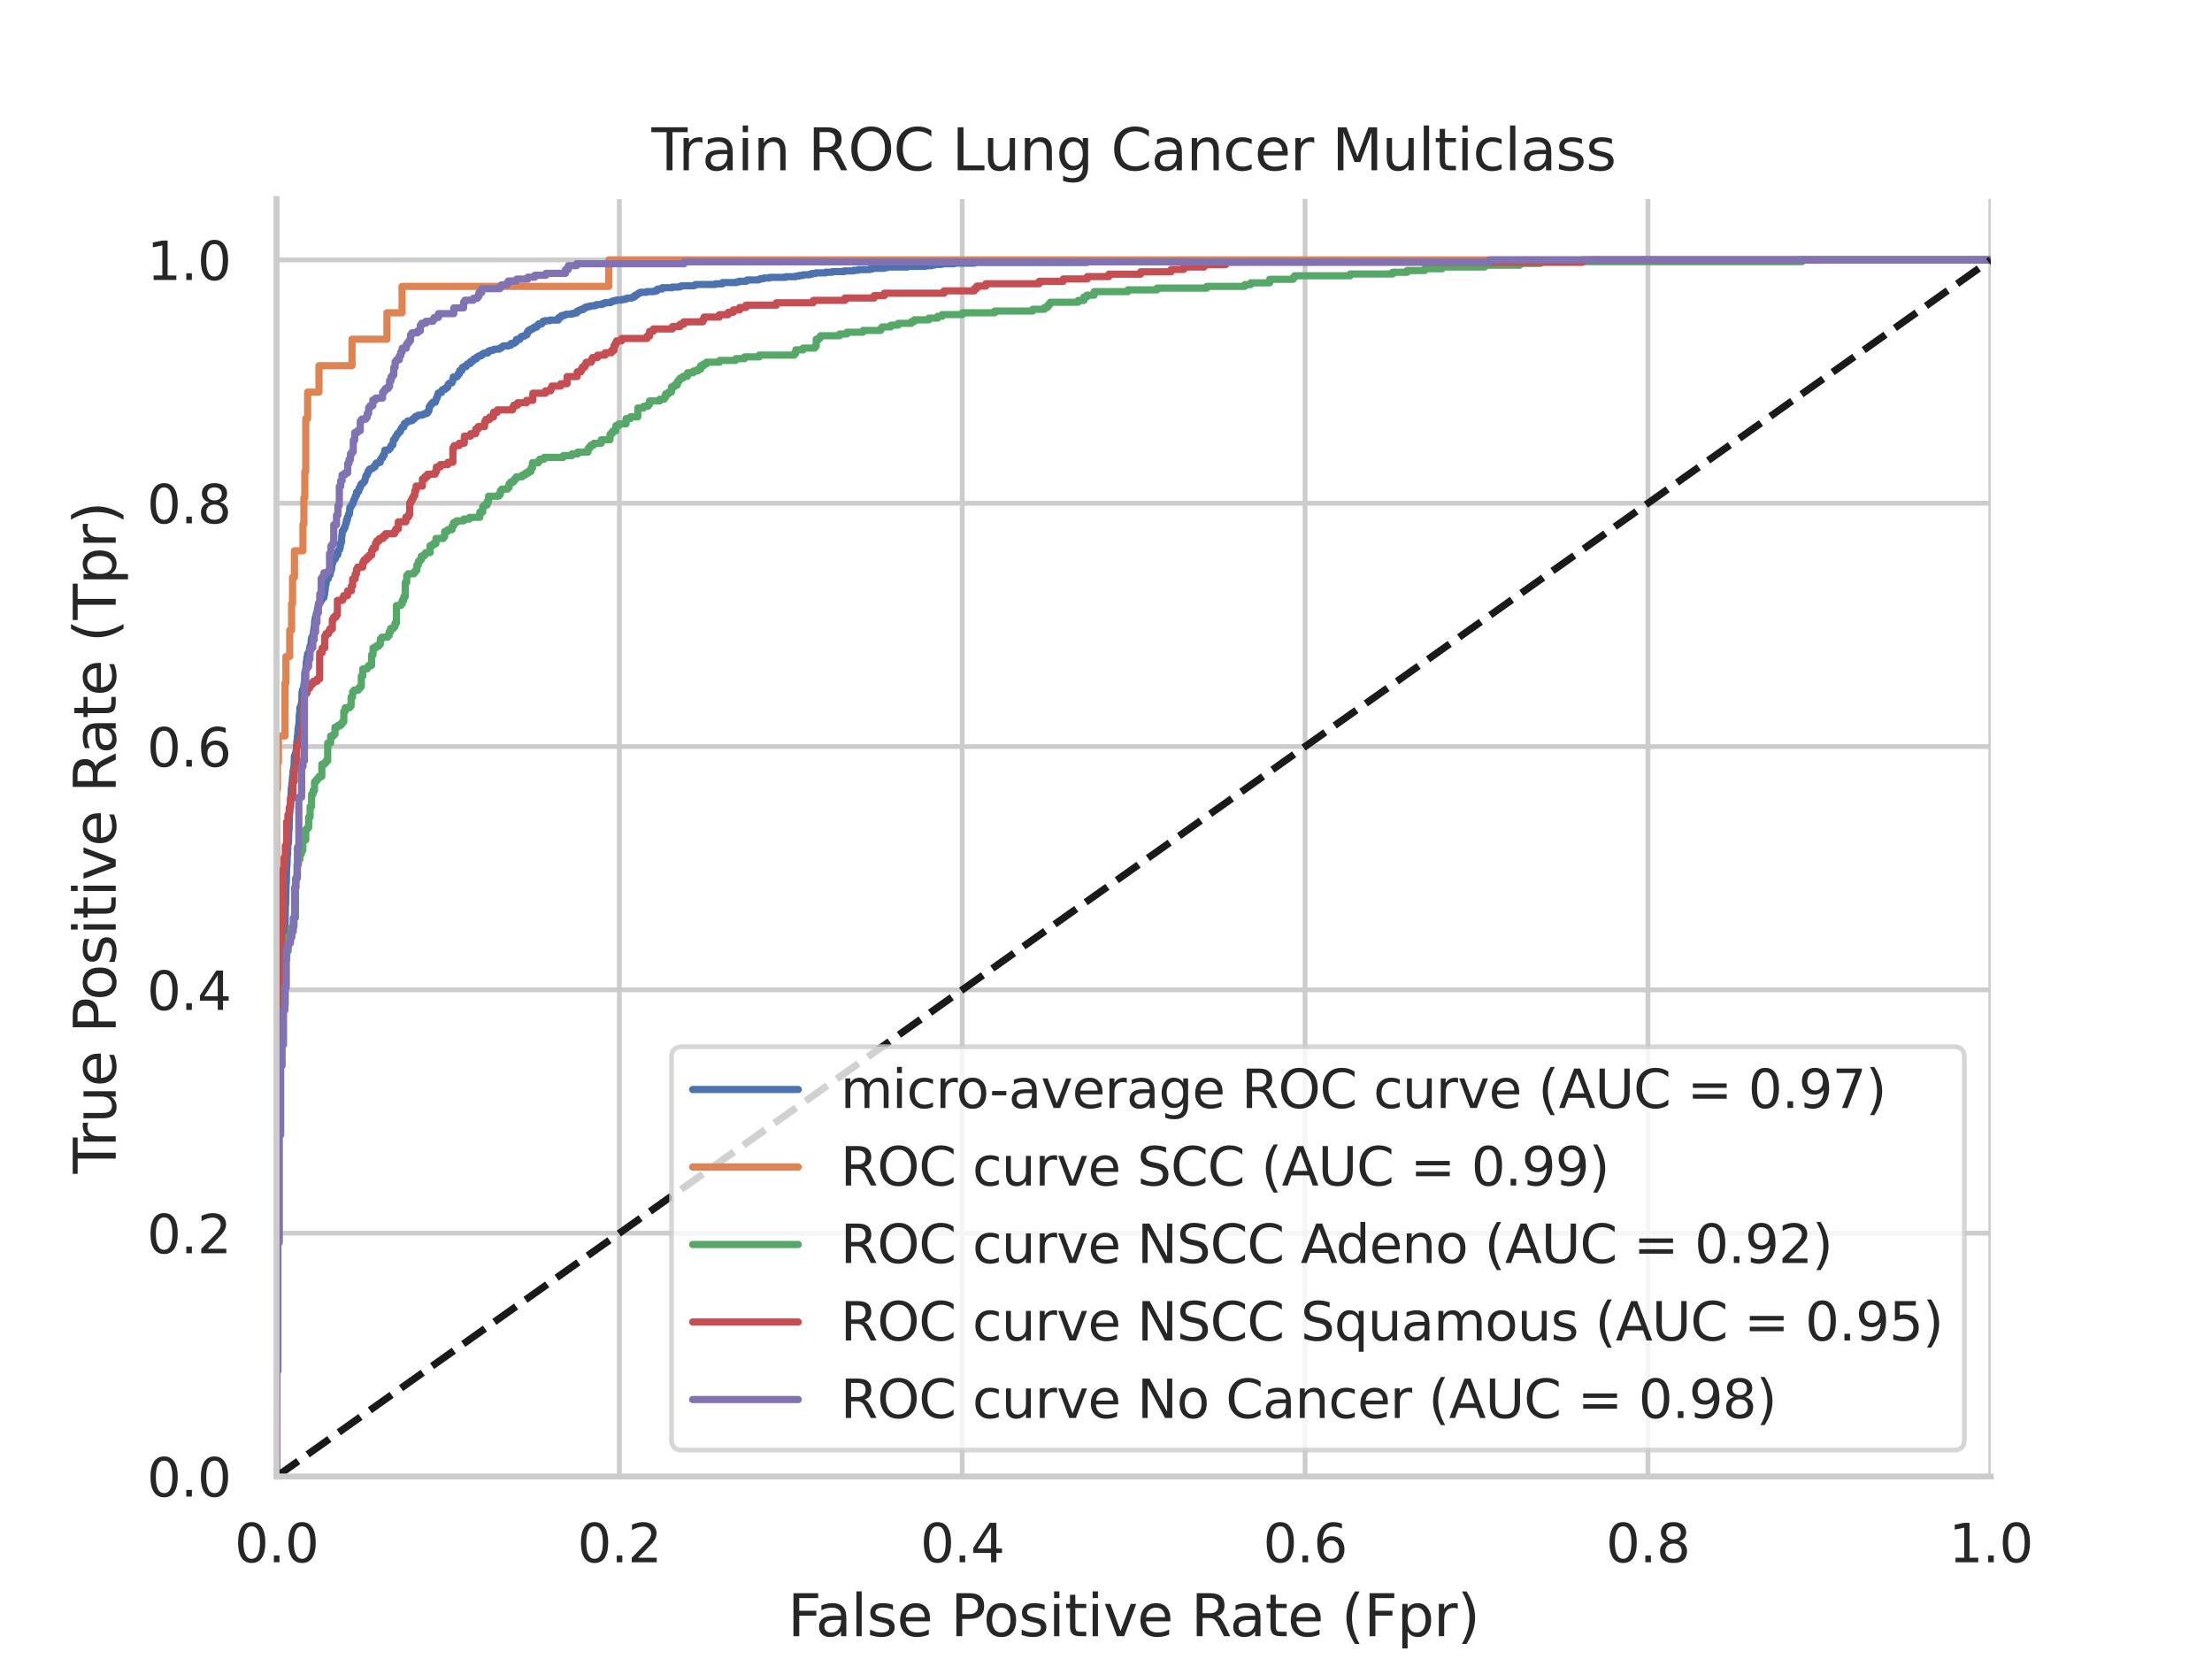 <?xml version="1.0" encoding="utf-8" standalone="no"?>
<!DOCTYPE svg PUBLIC "-//W3C//DTD SVG 1.1//EN"
  "http://www.w3.org/Graphics/SVG/1.1/DTD/svg11.dtd">
<svg xmlns:xlink="http://www.w3.org/1999/xlink" width="460.8pt" height="345.6pt" viewBox="0 0 460.8 345.6" xmlns="http://www.w3.org/2000/svg" version="1.1">
 <defs>
  <style type="text/css">*{stroke-linejoin: round; stroke-linecap: butt}</style>
 </defs>
 <g id="figure_1">
  <g id="patch_1">
   <path d="M 0 345.6 
L 460.8 345.6 
L 460.8 0 
L 0 0 
z
" style="fill: #ffffff"/>
  </g>
  <g id="axes_1">
   <g id="patch_2">
    <path d="M 57.6 307.584 
L 414.72 307.584 
L 414.72 41.472 
L 57.6 41.472 
z
" style="fill: #ffffff"/>
   </g>
   <g id="matplotlib.axis_1">
    <g id="xtick_1">
     <g id="line2d_1">
      <path d="M 57.6 307.584 
L 57.6 41.472 
" clip-path="url(#pff298bc348)" style="fill: none; stroke: #cccccc; stroke-linecap: round"/>
     </g>
     <g id="text_1">
      <!-- 0.0 -->
      <g style="fill: #262626" transform="translate(48.853 325.442) scale(0.11 -0.11)">
       <defs>
        <path id="DejaVuSans-30" d="M 2034 4250 
Q 1547 4250 1301 3770 
Q 1056 3291 1056 2328 
Q 1056 1369 1301 889 
Q 1547 409 2034 409 
Q 2525 409 2770 889 
Q 3016 1369 3016 2328 
Q 3016 3291 2770 3770 
Q 2525 4250 2034 4250 
z
M 2034 4750 
Q 2819 4750 3233 4129 
Q 3647 3509 3647 2328 
Q 3647 1150 3233 529 
Q 2819 -91 2034 -91 
Q 1250 -91 836 529 
Q 422 1150 422 2328 
Q 422 3509 836 4129 
Q 1250 4750 2034 4750 
z
" transform="scale(0.016)"/>
        <path id="DejaVuSans-2e" d="M 684 794 
L 1344 794 
L 1344 0 
L 684 0 
L 684 794 
z
" transform="scale(0.016)"/>
       </defs>
       <use xlink:href="#DejaVuSans-30"/>
       <use xlink:href="#DejaVuSans-2e" x="63.623"/>
       <use xlink:href="#DejaVuSans-30" x="95.41"/>
      </g>
     </g>
    </g>
    <g id="xtick_2">
     <g id="line2d_2">
      <path d="M 129.024 307.584 
L 129.024 41.472 
" clip-path="url(#pff298bc348)" style="fill: none; stroke: #cccccc; stroke-linecap: round"/>
     </g>
     <g id="text_2">
      <!-- 0.2 -->
      <g style="fill: #262626" transform="translate(120.277 325.442) scale(0.11 -0.11)">
       <defs>
        <path id="DejaVuSans-32" d="M 1228 531 
L 3431 531 
L 3431 0 
L 469 0 
L 469 531 
Q 828 903 1448 1529 
Q 2069 2156 2228 2338 
Q 2531 2678 2651 2914 
Q 2772 3150 2772 3378 
Q 2772 3750 2511 3984 
Q 2250 4219 1831 4219 
Q 1534 4219 1204 4116 
Q 875 4013 500 3803 
L 500 4441 
Q 881 4594 1212 4672 
Q 1544 4750 1819 4750 
Q 2544 4750 2975 4387 
Q 3406 4025 3406 3419 
Q 3406 3131 3298 2873 
Q 3191 2616 2906 2266 
Q 2828 2175 2409 1742 
Q 1991 1309 1228 531 
z
" transform="scale(0.016)"/>
       </defs>
       <use xlink:href="#DejaVuSans-30"/>
       <use xlink:href="#DejaVuSans-2e" x="63.623"/>
       <use xlink:href="#DejaVuSans-32" x="95.41"/>
      </g>
     </g>
    </g>
    <g id="xtick_3">
     <g id="line2d_3">
      <path d="M 200.448 307.584 
L 200.448 41.472 
" clip-path="url(#pff298bc348)" style="fill: none; stroke: #cccccc; stroke-linecap: round"/>
     </g>
     <g id="text_3">
      <!-- 0.4 -->
      <g style="fill: #262626" transform="translate(191.701 325.442) scale(0.11 -0.11)">
       <defs>
        <path id="DejaVuSans-34" d="M 2419 4116 
L 825 1625 
L 2419 1625 
L 2419 4116 
z
M 2253 4666 
L 3047 4666 
L 3047 1625 
L 3713 1625 
L 3713 1100 
L 3047 1100 
L 3047 0 
L 2419 0 
L 2419 1100 
L 313 1100 
L 313 1709 
L 2253 4666 
z
" transform="scale(0.016)"/>
       </defs>
       <use xlink:href="#DejaVuSans-30"/>
       <use xlink:href="#DejaVuSans-2e" x="63.623"/>
       <use xlink:href="#DejaVuSans-34" x="95.41"/>
      </g>
     </g>
    </g>
    <g id="xtick_4">
     <g id="line2d_4">
      <path d="M 271.872 307.584 
L 271.872 41.472 
" clip-path="url(#pff298bc348)" style="fill: none; stroke: #cccccc; stroke-linecap: round"/>
     </g>
     <g id="text_4">
      <!-- 0.6 -->
      <g style="fill: #262626" transform="translate(263.125 325.442) scale(0.11 -0.11)">
       <defs>
        <path id="DejaVuSans-36" d="M 2113 2584 
Q 1688 2584 1439 2293 
Q 1191 2003 1191 1497 
Q 1191 994 1439 701 
Q 1688 409 2113 409 
Q 2538 409 2786 701 
Q 3034 994 3034 1497 
Q 3034 2003 2786 2293 
Q 2538 2584 2113 2584 
z
M 3366 4563 
L 3366 3988 
Q 3128 4100 2886 4159 
Q 2644 4219 2406 4219 
Q 1781 4219 1451 3797 
Q 1122 3375 1075 2522 
Q 1259 2794 1537 2939 
Q 1816 3084 2150 3084 
Q 2853 3084 3261 2657 
Q 3669 2231 3669 1497 
Q 3669 778 3244 343 
Q 2819 -91 2113 -91 
Q 1303 -91 875 529 
Q 447 1150 447 2328 
Q 447 3434 972 4092 
Q 1497 4750 2381 4750 
Q 2619 4750 2861 4703 
Q 3103 4656 3366 4563 
z
" transform="scale(0.016)"/>
       </defs>
       <use xlink:href="#DejaVuSans-30"/>
       <use xlink:href="#DejaVuSans-2e" x="63.623"/>
       <use xlink:href="#DejaVuSans-36" x="95.41"/>
      </g>
     </g>
    </g>
    <g id="xtick_5">
     <g id="line2d_5">
      <path d="M 343.296 307.584 
L 343.296 41.472 
" clip-path="url(#pff298bc348)" style="fill: none; stroke: #cccccc; stroke-linecap: round"/>
     </g>
     <g id="text_5">
      <!-- 0.8 -->
      <g style="fill: #262626" transform="translate(334.549 325.442) scale(0.11 -0.11)">
       <defs>
        <path id="DejaVuSans-38" d="M 2034 2216 
Q 1584 2216 1326 1975 
Q 1069 1734 1069 1313 
Q 1069 891 1326 650 
Q 1584 409 2034 409 
Q 2484 409 2743 651 
Q 3003 894 3003 1313 
Q 3003 1734 2745 1975 
Q 2488 2216 2034 2216 
z
M 1403 2484 
Q 997 2584 770 2862 
Q 544 3141 544 3541 
Q 544 4100 942 4425 
Q 1341 4750 2034 4750 
Q 2731 4750 3128 4425 
Q 3525 4100 3525 3541 
Q 3525 3141 3298 2862 
Q 3072 2584 2669 2484 
Q 3125 2378 3379 2068 
Q 3634 1759 3634 1313 
Q 3634 634 3220 271 
Q 2806 -91 2034 -91 
Q 1263 -91 848 271 
Q 434 634 434 1313 
Q 434 1759 690 2068 
Q 947 2378 1403 2484 
z
M 1172 3481 
Q 1172 3119 1398 2916 
Q 1625 2713 2034 2713 
Q 2441 2713 2670 2916 
Q 2900 3119 2900 3481 
Q 2900 3844 2670 4047 
Q 2441 4250 2034 4250 
Q 1625 4250 1398 4047 
Q 1172 3844 1172 3481 
z
" transform="scale(0.016)"/>
       </defs>
       <use xlink:href="#DejaVuSans-30"/>
       <use xlink:href="#DejaVuSans-2e" x="63.623"/>
       <use xlink:href="#DejaVuSans-38" x="95.41"/>
      </g>
     </g>
    </g>
    <g id="xtick_6">
     <g id="line2d_6">
      <path d="M 414.72 307.584 
L 414.72 41.472 
" clip-path="url(#pff298bc348)" style="fill: none; stroke: #cccccc; stroke-linecap: round"/>
     </g>
     <g id="text_6">
      <!-- 1.0 -->
      <g style="fill: #262626" transform="translate(405.973 325.442) scale(0.11 -0.11)">
       <defs>
        <path id="DejaVuSans-31" d="M 794 531 
L 1825 531 
L 1825 4091 
L 703 3866 
L 703 4441 
L 1819 4666 
L 2450 4666 
L 2450 531 
L 3481 531 
L 3481 0 
L 794 0 
L 794 531 
z
" transform="scale(0.016)"/>
       </defs>
       <use xlink:href="#DejaVuSans-31"/>
       <use xlink:href="#DejaVuSans-2e" x="63.623"/>
       <use xlink:href="#DejaVuSans-30" x="95.41"/>
      </g>
     </g>
    </g>
    <g id="text_7">
     <!-- False Positive Rate (Fpr) -->
     <g style="fill: #262626" transform="translate(164.085 340.848) scale(0.12 -0.12)">
      <defs>
       <path id="DejaVuSans-46" d="M 628 4666 
L 3309 4666 
L 3309 4134 
L 1259 4134 
L 1259 2759 
L 3109 2759 
L 3109 2228 
L 1259 2228 
L 1259 0 
L 628 0 
L 628 4666 
z
" transform="scale(0.016)"/>
       <path id="DejaVuSans-61" d="M 2194 1759 
Q 1497 1759 1228 1600 
Q 959 1441 959 1056 
Q 959 750 1161 570 
Q 1363 391 1709 391 
Q 2188 391 2477 730 
Q 2766 1069 2766 1631 
L 2766 1759 
L 2194 1759 
z
M 3341 1997 
L 3341 0 
L 2766 0 
L 2766 531 
Q 2569 213 2275 61 
Q 1981 -91 1556 -91 
Q 1019 -91 701 211 
Q 384 513 384 1019 
Q 384 1609 779 1909 
Q 1175 2209 1959 2209 
L 2766 2209 
L 2766 2266 
Q 2766 2663 2505 2880 
Q 2244 3097 1772 3097 
Q 1472 3097 1187 3025 
Q 903 2953 641 2809 
L 641 3341 
Q 956 3463 1253 3523 
Q 1550 3584 1831 3584 
Q 2591 3584 2966 3190 
Q 3341 2797 3341 1997 
z
" transform="scale(0.016)"/>
       <path id="DejaVuSans-6c" d="M 603 4863 
L 1178 4863 
L 1178 0 
L 603 0 
L 603 4863 
z
" transform="scale(0.016)"/>
       <path id="DejaVuSans-73" d="M 2834 3397 
L 2834 2853 
Q 2591 2978 2328 3040 
Q 2066 3103 1784 3103 
Q 1356 3103 1142 2972 
Q 928 2841 928 2578 
Q 928 2378 1081 2264 
Q 1234 2150 1697 2047 
L 1894 2003 
Q 2506 1872 2764 1633 
Q 3022 1394 3022 966 
Q 3022 478 2636 193 
Q 2250 -91 1575 -91 
Q 1294 -91 989 -36 
Q 684 19 347 128 
L 347 722 
Q 666 556 975 473 
Q 1284 391 1588 391 
Q 1994 391 2212 530 
Q 2431 669 2431 922 
Q 2431 1156 2273 1281 
Q 2116 1406 1581 1522 
L 1381 1569 
Q 847 1681 609 1914 
Q 372 2147 372 2553 
Q 372 3047 722 3315 
Q 1072 3584 1716 3584 
Q 2034 3584 2315 3537 
Q 2597 3491 2834 3397 
z
" transform="scale(0.016)"/>
       <path id="DejaVuSans-65" d="M 3597 1894 
L 3597 1613 
L 953 1613 
Q 991 1019 1311 708 
Q 1631 397 2203 397 
Q 2534 397 2845 478 
Q 3156 559 3463 722 
L 3463 178 
Q 3153 47 2828 -22 
Q 2503 -91 2169 -91 
Q 1331 -91 842 396 
Q 353 884 353 1716 
Q 353 2575 817 3079 
Q 1281 3584 2069 3584 
Q 2775 3584 3186 3129 
Q 3597 2675 3597 1894 
z
M 3022 2063 
Q 3016 2534 2758 2815 
Q 2500 3097 2075 3097 
Q 1594 3097 1305 2825 
Q 1016 2553 972 2059 
L 3022 2063 
z
" transform="scale(0.016)"/>
       <path id="DejaVuSans-20" transform="scale(0.016)"/>
       <path id="DejaVuSans-50" d="M 1259 4147 
L 1259 2394 
L 2053 2394 
Q 2494 2394 2734 2622 
Q 2975 2850 2975 3272 
Q 2975 3691 2734 3919 
Q 2494 4147 2053 4147 
L 1259 4147 
z
M 628 4666 
L 2053 4666 
Q 2838 4666 3239 4311 
Q 3641 3956 3641 3272 
Q 3641 2581 3239 2228 
Q 2838 1875 2053 1875 
L 1259 1875 
L 1259 0 
L 628 0 
L 628 4666 
z
" transform="scale(0.016)"/>
       <path id="DejaVuSans-6f" d="M 1959 3097 
Q 1497 3097 1228 2736 
Q 959 2375 959 1747 
Q 959 1119 1226 758 
Q 1494 397 1959 397 
Q 2419 397 2687 759 
Q 2956 1122 2956 1747 
Q 2956 2369 2687 2733 
Q 2419 3097 1959 3097 
z
M 1959 3584 
Q 2709 3584 3137 3096 
Q 3566 2609 3566 1747 
Q 3566 888 3137 398 
Q 2709 -91 1959 -91 
Q 1206 -91 779 398 
Q 353 888 353 1747 
Q 353 2609 779 3096 
Q 1206 3584 1959 3584 
z
" transform="scale(0.016)"/>
       <path id="DejaVuSans-69" d="M 603 3500 
L 1178 3500 
L 1178 0 
L 603 0 
L 603 3500 
z
M 603 4863 
L 1178 4863 
L 1178 4134 
L 603 4134 
L 603 4863 
z
" transform="scale(0.016)"/>
       <path id="DejaVuSans-74" d="M 1172 4494 
L 1172 3500 
L 2356 3500 
L 2356 3053 
L 1172 3053 
L 1172 1153 
Q 1172 725 1289 603 
Q 1406 481 1766 481 
L 2356 481 
L 2356 0 
L 1766 0 
Q 1100 0 847 248 
Q 594 497 594 1153 
L 594 3053 
L 172 3053 
L 172 3500 
L 594 3500 
L 594 4494 
L 1172 4494 
z
" transform="scale(0.016)"/>
       <path id="DejaVuSans-76" d="M 191 3500 
L 800 3500 
L 1894 563 
L 2988 3500 
L 3597 3500 
L 2284 0 
L 1503 0 
L 191 3500 
z
" transform="scale(0.016)"/>
       <path id="DejaVuSans-52" d="M 2841 2188 
Q 3044 2119 3236 1894 
Q 3428 1669 3622 1275 
L 4263 0 
L 3584 0 
L 2988 1197 
Q 2756 1666 2539 1819 
Q 2322 1972 1947 1972 
L 1259 1972 
L 1259 0 
L 628 0 
L 628 4666 
L 2053 4666 
Q 2853 4666 3247 4331 
Q 3641 3997 3641 3322 
Q 3641 2881 3436 2590 
Q 3231 2300 2841 2188 
z
M 1259 4147 
L 1259 2491 
L 2053 2491 
Q 2509 2491 2742 2702 
Q 2975 2913 2975 3322 
Q 2975 3731 2742 3939 
Q 2509 4147 2053 4147 
L 1259 4147 
z
" transform="scale(0.016)"/>
       <path id="DejaVuSans-28" d="M 1984 4856 
Q 1566 4138 1362 3434 
Q 1159 2731 1159 2009 
Q 1159 1288 1364 580 
Q 1569 -128 1984 -844 
L 1484 -844 
Q 1016 -109 783 600 
Q 550 1309 550 2009 
Q 550 2706 781 3412 
Q 1013 4119 1484 4856 
L 1984 4856 
z
" transform="scale(0.016)"/>
       <path id="DejaVuSans-70" d="M 1159 525 
L 1159 -1331 
L 581 -1331 
L 581 3500 
L 1159 3500 
L 1159 2969 
Q 1341 3281 1617 3432 
Q 1894 3584 2278 3584 
Q 2916 3584 3314 3078 
Q 3713 2572 3713 1747 
Q 3713 922 3314 415 
Q 2916 -91 2278 -91 
Q 1894 -91 1617 61 
Q 1341 213 1159 525 
z
M 3116 1747 
Q 3116 2381 2855 2742 
Q 2594 3103 2138 3103 
Q 1681 3103 1420 2742 
Q 1159 2381 1159 1747 
Q 1159 1113 1420 752 
Q 1681 391 2138 391 
Q 2594 391 2855 752 
Q 3116 1113 3116 1747 
z
" transform="scale(0.016)"/>
       <path id="DejaVuSans-72" d="M 2631 2963 
Q 2534 3019 2420 3045 
Q 2306 3072 2169 3072 
Q 1681 3072 1420 2755 
Q 1159 2438 1159 1844 
L 1159 0 
L 581 0 
L 581 3500 
L 1159 3500 
L 1159 2956 
Q 1341 3275 1631 3429 
Q 1922 3584 2338 3584 
Q 2397 3584 2469 3576 
Q 2541 3569 2628 3553 
L 2631 2963 
z
" transform="scale(0.016)"/>
       <path id="DejaVuSans-29" d="M 513 4856 
L 1013 4856 
Q 1481 4119 1714 3412 
Q 1947 2706 1947 2009 
Q 1947 1309 1714 600 
Q 1481 -109 1013 -844 
L 513 -844 
Q 928 -128 1133 580 
Q 1338 1288 1338 2009 
Q 1338 2731 1133 3434 
Q 928 4138 513 4856 
z
" transform="scale(0.016)"/>
      </defs>
      <use xlink:href="#DejaVuSans-46"/>
      <use xlink:href="#DejaVuSans-61" x="48.395"/>
      <use xlink:href="#DejaVuSans-6c" x="109.674"/>
      <use xlink:href="#DejaVuSans-73" x="137.457"/>
      <use xlink:href="#DejaVuSans-65" x="189.557"/>
      <use xlink:href="#DejaVuSans-20" x="251.08"/>
      <use xlink:href="#DejaVuSans-50" x="282.867"/>
      <use xlink:href="#DejaVuSans-6f" x="339.545"/>
      <use xlink:href="#DejaVuSans-73" x="400.727"/>
      <use xlink:href="#DejaVuSans-69" x="452.826"/>
      <use xlink:href="#DejaVuSans-74" x="480.609"/>
      <use xlink:href="#DejaVuSans-69" x="519.818"/>
      <use xlink:href="#DejaVuSans-76" x="547.602"/>
      <use xlink:href="#DejaVuSans-65" x="606.781"/>
      <use xlink:href="#DejaVuSans-20" x="668.305"/>
      <use xlink:href="#DejaVuSans-52" x="700.092"/>
      <use xlink:href="#DejaVuSans-61" x="767.324"/>
      <use xlink:href="#DejaVuSans-74" x="828.604"/>
      <use xlink:href="#DejaVuSans-65" x="867.812"/>
      <use xlink:href="#DejaVuSans-20" x="929.336"/>
      <use xlink:href="#DejaVuSans-28" x="961.123"/>
      <use xlink:href="#DejaVuSans-46" x="1000.137"/>
      <use xlink:href="#DejaVuSans-70" x="1057.656"/>
      <use xlink:href="#DejaVuSans-72" x="1121.133"/>
      <use xlink:href="#DejaVuSans-29" x="1162.246"/>
     </g>
    </g>
   </g>
   <g id="matplotlib.axis_2">
    <g id="ytick_1">
     <g id="line2d_7">
      <path d="M 57.6 307.584 
L 414.72 307.584 
" clip-path="url(#pff298bc348)" style="fill: none; stroke: #cccccc; stroke-linecap: round"/>
     </g>
     <g id="text_8">
      <!-- 0.0 -->
      <g style="fill: #262626" transform="translate(30.607 311.763) scale(0.11 -0.11)">
       <use xlink:href="#DejaVuSans-30"/>
       <use xlink:href="#DejaVuSans-2e" x="63.623"/>
       <use xlink:href="#DejaVuSans-30" x="95.41"/>
      </g>
     </g>
    </g>
    <g id="ytick_2">
     <g id="line2d_8">
      <path d="M 57.6 256.896 
L 414.72 256.896 
" clip-path="url(#pff298bc348)" style="fill: none; stroke: #cccccc; stroke-linecap: round"/>
     </g>
     <g id="text_9">
      <!-- 0.2 -->
      <g style="fill: #262626" transform="translate(30.607 261.075) scale(0.11 -0.11)">
       <use xlink:href="#DejaVuSans-30"/>
       <use xlink:href="#DejaVuSans-2e" x="63.623"/>
       <use xlink:href="#DejaVuSans-32" x="95.41"/>
      </g>
     </g>
    </g>
    <g id="ytick_3">
     <g id="line2d_9">
      <path d="M 57.6 206.208 
L 414.72 206.208 
" clip-path="url(#pff298bc348)" style="fill: none; stroke: #cccccc; stroke-linecap: round"/>
     </g>
     <g id="text_10">
      <!-- 0.4 -->
      <g style="fill: #262626" transform="translate(30.607 210.387) scale(0.11 -0.11)">
       <use xlink:href="#DejaVuSans-30"/>
       <use xlink:href="#DejaVuSans-2e" x="63.623"/>
       <use xlink:href="#DejaVuSans-34" x="95.41"/>
      </g>
     </g>
    </g>
    <g id="ytick_4">
     <g id="line2d_10">
      <path d="M 57.6 155.52 
L 414.72 155.52 
" clip-path="url(#pff298bc348)" style="fill: none; stroke: #cccccc; stroke-linecap: round"/>
     </g>
     <g id="text_11">
      <!-- 0.6 -->
      <g style="fill: #262626" transform="translate(30.607 159.699) scale(0.11 -0.11)">
       <use xlink:href="#DejaVuSans-30"/>
       <use xlink:href="#DejaVuSans-2e" x="63.623"/>
       <use xlink:href="#DejaVuSans-36" x="95.41"/>
      </g>
     </g>
    </g>
    <g id="ytick_5">
     <g id="line2d_11">
      <path d="M 57.6 104.832 
L 414.72 104.832 
" clip-path="url(#pff298bc348)" style="fill: none; stroke: #cccccc; stroke-linecap: round"/>
     </g>
     <g id="text_12">
      <!-- 0.8 -->
      <g style="fill: #262626" transform="translate(30.607 109.011) scale(0.11 -0.11)">
       <use xlink:href="#DejaVuSans-30"/>
       <use xlink:href="#DejaVuSans-2e" x="63.623"/>
       <use xlink:href="#DejaVuSans-38" x="95.41"/>
      </g>
     </g>
    </g>
    <g id="ytick_6">
     <g id="line2d_12">
      <path d="M 57.6 54.144 
L 414.72 54.144 
" clip-path="url(#pff298bc348)" style="fill: none; stroke: #cccccc; stroke-linecap: round"/>
     </g>
     <g id="text_13">
      <!-- 1.0 -->
      <g style="fill: #262626" transform="translate(30.607 58.323) scale(0.11 -0.11)">
       <use xlink:href="#DejaVuSans-31"/>
       <use xlink:href="#DejaVuSans-2e" x="63.623"/>
       <use xlink:href="#DejaVuSans-30" x="95.41"/>
      </g>
     </g>
    </g>
    <g id="text_14">
     <!-- True Positive Rate (Tpr) -->
     <g style="fill: #262626" transform="translate(24.111 244.493) rotate(-90) scale(0.12 -0.12)">
      <defs>
       <path id="DejaVuSans-54" d="M -19 4666 
L 3928 4666 
L 3928 4134 
L 2272 4134 
L 2272 0 
L 1638 0 
L 1638 4134 
L -19 4134 
L -19 4666 
z
" transform="scale(0.016)"/>
       <path id="DejaVuSans-75" d="M 544 1381 
L 544 3500 
L 1119 3500 
L 1119 1403 
Q 1119 906 1312 657 
Q 1506 409 1894 409 
Q 2359 409 2629 706 
Q 2900 1003 2900 1516 
L 2900 3500 
L 3475 3500 
L 3475 0 
L 2900 0 
L 2900 538 
Q 2691 219 2414 64 
Q 2138 -91 1772 -91 
Q 1169 -91 856 284 
Q 544 659 544 1381 
z
M 1991 3584 
L 1991 3584 
z
" transform="scale(0.016)"/>
      </defs>
      <use xlink:href="#DejaVuSans-54"/>
      <use xlink:href="#DejaVuSans-72" x="46.334"/>
      <use xlink:href="#DejaVuSans-75" x="87.447"/>
      <use xlink:href="#DejaVuSans-65" x="150.826"/>
      <use xlink:href="#DejaVuSans-20" x="212.35"/>
      <use xlink:href="#DejaVuSans-50" x="244.137"/>
      <use xlink:href="#DejaVuSans-6f" x="300.814"/>
      <use xlink:href="#DejaVuSans-73" x="361.996"/>
      <use xlink:href="#DejaVuSans-69" x="414.096"/>
      <use xlink:href="#DejaVuSans-74" x="441.879"/>
      <use xlink:href="#DejaVuSans-69" x="481.088"/>
      <use xlink:href="#DejaVuSans-76" x="508.871"/>
      <use xlink:href="#DejaVuSans-65" x="568.051"/>
      <use xlink:href="#DejaVuSans-20" x="629.574"/>
      <use xlink:href="#DejaVuSans-52" x="661.361"/>
      <use xlink:href="#DejaVuSans-61" x="728.594"/>
      <use xlink:href="#DejaVuSans-74" x="789.873"/>
      <use xlink:href="#DejaVuSans-65" x="829.082"/>
      <use xlink:href="#DejaVuSans-20" x="890.605"/>
      <use xlink:href="#DejaVuSans-28" x="922.393"/>
      <use xlink:href="#DejaVuSans-54" x="961.406"/>
      <use xlink:href="#DejaVuSans-70" x="1022.49"/>
      <use xlink:href="#DejaVuSans-72" x="1085.967"/>
      <use xlink:href="#DejaVuSans-29" x="1127.08"/>
     </g>
    </g>
   </g>
   <g id="line2d_13">
    <path d="M 57.6 307.584 
L 57.664 255.845 
L 57.728 255.845 
L 57.792 239.407 
L 57.857 239.407 
L 57.921 227.146 
L 57.985 227.146 
L 58.049 221.218 
L 58.177 221.218 
L 58.241 217.984 
L 58.306 217.984 
L 58.37 212.46 
L 58.434 212.46 
L 58.498 211.921 
L 58.562 211.921 
L 58.626 210.708 
L 58.691 210.708 
L 58.755 208.418 
L 58.819 208.418 
L 58.883 203.567 
L 58.947 203.567 
L 59.011 199.795 
L 59.075 199.795 
L 59.14 198.986 
L 59.204 198.986 
L 59.268 193.462 
L 59.396 193.462 
L 59.46 188.342 
L 59.524 188.342 
L 59.589 184.03 
L 59.653 184.03 
L 59.717 180.392 
L 59.781 180.392 
L 59.845 178.102 
L 59.909 178.102 
L 59.974 175.677 
L 60.102 175.677 
L 60.166 172.847 
L 60.23 172.847 
L 60.294 169.479 
L 60.358 169.479 
L 60.423 168.131 
L 60.487 168.131 
L 60.551 166.919 
L 60.615 166.919 
L 60.679 164.224 
L 60.743 164.224 
L 60.807 163.011 
L 60.872 163.011 
L 60.936 161.799 
L 61 161.799 
L 61.064 160.451 
L 61.128 160.451 
L 61.192 159.778 
L 61.257 159.778 
L 61.321 157.487 
L 61.385 157.487 
L 61.449 157.218 
L 61.513 157.218 
L 61.513 156.948 
L 61.641 156.948 
L 61.706 156.275 
L 61.77 156.275 
L 61.834 154.523 
L 61.898 154.523 
L 61.962 153.31 
L 62.026 153.31 
L 62.09 151.693 
L 62.155 151.693 
L 62.219 151.02 
L 62.283 151.02 
L 62.347 148.864 
L 62.411 148.864 
L 62.475 147.382 
L 62.604 147.382 
L 62.668 146.978 
L 62.732 146.978 
L 62.796 146.439 
L 62.86 146.439 
L 62.924 144.148 
L 62.989 144.148 
L 63.053 143.609 
L 63.245 143.609 
L 63.309 142.531 
L 63.438 142.531 
L 63.502 140.106 
L 63.566 140.106 
L 63.63 139.567 
L 63.758 139.567 
L 63.822 137.816 
L 63.887 137.816 
L 63.951 136.872 
L 64.079 136.872 
L 64.079 136.199 
L 64.207 136.199 
L 64.207 136.064 
L 64.4 136.064 
L 64.464 135.121 
L 64.528 135.121 
L 64.592 134.582 
L 64.656 134.582 
L 64.721 134.312 
L 64.785 134.312 
L 64.849 133.1 
L 64.977 133.1 
L 64.977 132.696 
L 65.105 132.696 
L 65.105 132.426 
L 65.234 132.426 
L 65.298 131.483 
L 65.362 131.483 
L 65.426 130.675 
L 65.49 130.675 
L 65.555 129.327 
L 65.619 129.327 
L 65.683 128.653 
L 65.811 128.653 
L 65.875 127.845 
L 65.939 127.845 
L 65.939 127.71 
L 66.068 127.71 
L 66.132 126.767 
L 66.196 126.767 
L 66.196 126.632 
L 66.324 126.632 
L 66.324 125.959 
L 66.517 125.959 
L 66.581 125.42 
L 66.773 125.42 
L 66.773 125.15 
L 66.966 125.15 
L 67.03 124.881 
L 67.094 124.881 
L 67.094 124.746 
L 67.222 124.746 
L 67.287 124.477 
L 67.479 124.477 
L 67.543 123.938 
L 67.607 123.938 
L 67.671 122.995 
L 67.736 122.995 
L 67.8 121.782 
L 67.928 121.782 
L 67.992 120.839 
L 68.121 120.839 
L 68.185 120.569 
L 68.377 120.569 
L 68.377 120.03 
L 68.505 120.03 
L 68.505 119.761 
L 68.762 119.761 
L 68.826 118.952 
L 68.954 118.952 
L 69.019 118.548 
L 69.083 118.548 
L 69.147 117.47 
L 69.275 117.47 
L 69.339 116.931 
L 69.403 116.931 
L 69.468 116.527 
L 69.788 116.527 
L 69.853 116.258 
L 69.917 116.258 
L 69.981 115.719 
L 70.045 115.719 
L 70.045 115.584 
L 70.366 115.584 
L 70.43 114.776 
L 70.494 114.776 
L 70.494 114.641 
L 70.622 114.641 
L 70.622 114.506 
L 70.751 114.506 
L 70.815 114.102 
L 70.879 114.102 
L 70.943 113.159 
L 71.007 113.159 
L 71.007 113.024 
L 71.136 113.024 
L 71.2 111.542 
L 71.264 111.542 
L 71.264 110.733 
L 71.392 110.733 
L 71.392 110.464 
L 71.585 110.464 
L 71.649 110.06 
L 71.777 110.06 
L 71.777 109.79 
L 71.905 109.79 
L 71.969 109.251 
L 72.034 109.251 
L 72.034 108.982 
L 72.162 108.982 
L 72.162 108.308 
L 72.354 108.308 
L 72.354 107.769 
L 72.483 107.769 
L 72.547 107.365 
L 72.611 107.365 
L 72.611 107.096 
L 72.803 107.096 
L 72.868 105.748 
L 73.06 105.748 
L 73.124 105.479 
L 73.188 105.479 
L 73.188 105.209 
L 73.317 105.209 
L 73.317 105.075 
L 73.445 105.075 
L 73.509 104.805 
L 73.573 104.805 
L 73.637 104.266 
L 73.766 104.266 
L 73.83 103.862 
L 73.958 103.862 
L 74.022 103.323 
L 74.151 103.323 
L 74.151 103.188 
L 74.279 103.188 
L 74.279 102.515 
L 74.6 102.515 
L 74.6 102.38 
L 74.728 102.38 
L 74.792 101.706 
L 74.985 101.706 
L 74.985 101.437 
L 75.113 101.437 
L 75.177 100.898 
L 75.305 100.898 
L 75.305 100.763 
L 75.498 100.763 
L 75.498 100.628 
L 75.69 100.628 
L 75.754 100.359 
L 75.883 100.359 
L 75.883 100.224 
L 76.011 100.224 
L 76.075 99.685 
L 76.139 99.685 
L 76.203 99.146 
L 76.267 99.146 
L 76.267 99.011 
L 76.46 99.011 
L 76.524 98.742 
L 76.588 98.742 
L 76.652 98.203 
L 76.845 98.203 
L 76.909 97.799 
L 77.101 97.799 
L 77.101 97.664 
L 77.486 97.664 
L 77.486 97.529 
L 77.679 97.529 
L 77.679 97.395 
L 77.871 97.395 
L 77.871 97.26 
L 78.128 97.26 
L 78.128 96.856 
L 78.256 96.856 
L 78.256 96.721 
L 78.384 96.721 
L 78.384 96.451 
L 78.833 96.451 
L 78.833 96.317 
L 79.218 96.317 
L 79.283 95.643 
L 79.475 95.643 
L 79.475 95.373 
L 79.732 95.373 
L 79.796 94.835 
L 80.052 94.835 
L 80.116 94.026 
L 80.181 94.026 
L 80.181 93.757 
L 80.95 93.757 
L 80.95 93.622 
L 81.079 93.622 
L 81.079 93.487 
L 81.207 93.487 
L 81.207 93.352 
L 81.335 93.352 
L 81.399 92.948 
L 81.464 92.948 
L 81.464 92.813 
L 81.656 92.813 
L 81.656 92.679 
L 81.848 92.679 
L 81.913 91.87 
L 81.977 91.87 
L 81.977 91.601 
L 82.105 91.601 
L 82.105 91.466 
L 82.298 91.466 
L 82.298 91.197 
L 82.426 91.197 
L 82.426 90.927 
L 82.554 90.927 
L 82.554 90.792 
L 82.682 90.792 
L 82.747 90.388 
L 82.939 90.388 
L 83.003 90.119 
L 83.196 90.119 
L 83.196 89.984 
L 83.324 89.984 
L 83.324 89.849 
L 83.452 89.849 
L 83.452 89.445 
L 83.581 89.445 
L 83.645 89.176 
L 83.709 89.176 
L 83.709 89.041 
L 83.837 89.041 
L 83.837 88.906 
L 84.158 88.906 
L 84.222 88.232 
L 84.479 88.232 
L 84.479 88.098 
L 84.671 88.098 
L 84.671 87.963 
L 84.864 87.963 
L 84.928 87.693 
L 85.633 87.693 
L 85.633 87.559 
L 85.954 87.559 
L 85.954 87.289 
L 86.275 87.289 
L 86.275 87.155 
L 86.403 87.155 
L 86.403 86.885 
L 86.531 86.885 
L 86.531 86.75 
L 86.98 86.75 
L 86.98 86.616 
L 87.109 86.616 
L 87.109 86.481 
L 87.943 86.481 
L 87.943 86.346 
L 88.328 86.346 
L 88.328 86.211 
L 88.648 86.211 
L 88.648 86.077 
L 89.033 86.077 
L 89.033 85.807 
L 89.226 85.807 
L 89.29 85.538 
L 89.354 85.538 
L 89.418 84.729 
L 89.546 84.729 
L 89.546 84.595 
L 89.675 84.595 
L 89.675 84.325 
L 89.803 84.325 
L 89.803 84.19 
L 89.931 84.19 
L 89.931 84.056 
L 90.124 84.056 
L 90.124 83.786 
L 90.701 83.786 
L 90.765 83.382 
L 90.829 83.382 
L 90.894 82.978 
L 90.958 82.978 
L 90.958 82.843 
L 91.086 82.843 
L 91.15 82.304 
L 91.278 82.304 
L 91.278 81.9 
L 91.535 81.9 
L 91.535 81.765 
L 91.984 81.765 
L 92.048 81.496 
L 92.112 81.496 
L 92.112 81.226 
L 92.369 81.226 
L 92.369 81.091 
L 92.754 81.091 
L 92.754 80.822 
L 93.075 80.822 
L 93.075 80.687 
L 93.267 80.687 
L 93.331 80.148 
L 93.395 80.148 
L 93.395 80.013 
L 93.524 80.013 
L 93.524 79.879 
L 93.844 79.879 
L 93.844 79.744 
L 94.165 79.744 
L 94.229 79.475 
L 94.293 79.475 
L 94.293 79.07 
L 94.422 79.07 
L 94.422 78.531 
L 95.127 78.531 
L 95.127 78.397 
L 95.32 78.397 
L 95.384 78.127 
L 95.448 78.127 
L 95.448 77.858 
L 95.705 77.858 
L 95.769 77.184 
L 96.218 77.184 
L 96.282 76.78 
L 96.346 76.78 
L 96.346 76.51 
L 96.603 76.51 
L 96.603 76.376 
L 97.116 76.376 
L 97.116 76.106 
L 97.244 76.106 
L 97.309 75.837 
L 97.629 75.837 
L 97.629 75.702 
L 98.014 75.702 
L 98.014 75.298 
L 98.399 75.298 
L 98.399 75.163 
L 98.591 75.163 
L 98.656 74.893 
L 98.72 74.893 
L 98.72 74.759 
L 99.233 74.759 
L 99.233 74.489 
L 99.361 74.489 
L 99.361 74.355 
L 99.618 74.355 
L 99.618 74.22 
L 99.874 74.22 
L 99.874 74.085 
L 100.324 74.085 
L 100.388 73.816 
L 100.58 73.816 
L 100.58 73.681 
L 100.837 73.681 
L 100.837 73.546 
L 101.607 73.546 
L 101.607 73.277 
L 101.735 73.277 
L 101.735 73.142 
L 102.056 73.142 
L 102.056 73.007 
L 102.633 73.007 
L 102.633 72.872 
L 102.954 72.872 
L 102.954 72.738 
L 103.98 72.738 
L 103.98 72.603 
L 104.173 72.603 
L 104.173 72.468 
L 104.493 72.468 
L 104.493 72.333 
L 104.622 72.333 
L 104.622 72.199 
L 104.814 72.199 
L 104.814 72.064 
L 105.905 72.064 
L 105.905 71.929 
L 106.418 71.929 
L 106.482 71.525 
L 107.123 71.525 
L 107.123 71.39 
L 107.316 71.39 
L 107.316 71.256 
L 107.508 71.256 
L 107.572 70.717 
L 108.278 70.717 
L 108.278 70.447 
L 108.406 70.447 
L 108.406 70.312 
L 108.535 70.312 
L 108.535 70.178 
L 108.727 70.178 
L 108.727 70.043 
L 109.24 70.043 
L 109.24 69.908 
L 109.433 69.908 
L 109.433 69.773 
L 109.754 69.773 
L 109.754 69.504 
L 109.882 69.504 
L 109.882 69.1 
L 110.074 69.1 
L 110.074 68.83 
L 110.459 68.83 
L 110.523 68.561 
L 110.908 68.561 
L 110.908 68.426 
L 111.165 68.426 
L 111.229 68.157 
L 111.806 68.157 
L 111.806 67.887 
L 111.999 67.887 
L 111.999 67.752 
L 112.191 67.752 
L 112.191 67.483 
L 112.833 67.483 
L 112.897 67.213 
L 113.089 67.213 
L 113.089 66.944 
L 113.538 66.944 
L 113.538 66.809 
L 114.565 66.809 
L 114.565 66.675 
L 116.297 66.675 
L 116.297 66.27 
L 116.425 66.27 
L 116.425 66.136 
L 116.81 66.136 
L 116.81 65.866 
L 117.002 65.866 
L 117.002 65.731 
L 117.58 65.731 
L 117.58 65.597 
L 117.9 65.597 
L 117.9 65.462 
L 119.055 65.462 
L 119.055 65.327 
L 119.633 65.327 
L 119.633 65.192 
L 120.146 65.192 
L 120.21 64.923 
L 120.274 64.923 
L 120.274 64.788 
L 120.595 64.788 
L 120.595 64.653 
L 120.851 64.653 
L 120.851 64.519 
L 121.429 64.519 
L 121.493 64.249 
L 121.878 64.249 
L 121.942 63.98 
L 122.455 63.98 
L 122.455 63.845 
L 123.032 63.845 
L 123.032 63.71 
L 123.931 63.71 
L 123.931 63.576 
L 124.251 63.576 
L 124.251 63.441 
L 125.342 63.441 
L 125.342 63.306 
L 125.727 63.306 
L 125.727 63.171 
L 126.047 63.171 
L 126.047 63.037 
L 127.202 63.037 
L 127.202 62.902 
L 127.459 62.902 
L 127.459 62.767 
L 127.844 62.767 
L 127.844 62.632 
L 128.421 62.632 
L 128.421 62.498 
L 129.576 62.498 
L 129.576 62.363 
L 130.281 62.363 
L 130.281 62.228 
L 130.666 62.228 
L 130.666 62.093 
L 131.628 62.093 
L 131.628 61.959 
L 131.949 61.959 
L 131.949 61.824 
L 132.206 61.824 
L 132.206 61.555 
L 132.591 61.555 
L 132.591 61.42 
L 132.719 61.42 
L 132.719 61.285 
L 132.911 61.285 
L 132.911 61.15 
L 133.104 61.15 
L 133.104 61.016 
L 133.425 61.016 
L 133.425 60.881 
L 134.708 60.881 
L 134.708 60.746 
L 136.311 60.746 
L 136.311 60.611 
L 136.825 60.611 
L 136.825 60.342 
L 137.017 60.342 
L 137.017 60.207 
L 137.915 60.207 
L 137.979 59.938 
L 140.032 59.938 
L 140.032 59.803 
L 141.572 59.803 
L 141.572 59.668 
L 141.957 59.668 
L 141.957 59.533 
L 144.587 59.533 
L 144.587 59.399 
L 144.907 59.399 
L 144.907 59.264 
L 149.013 59.264 
L 149.013 59.129 
L 150.488 59.129 
L 150.488 58.86 
L 153.439 58.86 
L 153.439 58.725 
L 154.017 58.725 
L 154.017 58.59 
L 155.492 58.59 
L 155.492 58.456 
L 155.62 58.456 
L 155.62 58.321 
L 158.058 58.321 
L 158.058 58.186 
L 158.379 58.186 
L 158.379 58.051 
L 159.084 58.051 
L 159.084 57.917 
L 160.303 57.917 
L 160.303 57.782 
L 163.639 57.782 
L 163.639 57.647 
L 165.756 57.647 
L 165.756 57.512 
L 166.462 57.512 
L 166.462 57.378 
L 167.296 57.378 
L 167.296 57.243 
L 168.707 57.243 
L 168.707 57.108 
L 169.156 57.108 
L 169.156 56.973 
L 169.926 56.973 
L 169.926 56.839 
L 172.043 56.839 
L 172.043 56.704 
L 173.39 56.704 
L 173.39 56.569 
L 175.892 56.569 
L 175.892 56.435 
L 177.816 56.435 
L 177.816 56.3 
L 178.778 56.3 
L 178.778 56.165 
L 181.152 56.165 
L 181.152 56.03 
L 181.793 56.03 
L 181.793 55.896 
L 184.167 55.896 
L 184.167 55.761 
L 184.808 55.761 
L 184.808 55.626 
L 189.042 55.626 
L 189.042 55.491 
L 192.763 55.491 
L 192.763 55.357 
L 194.046 55.357 
L 194.046 55.222 
L 194.687 55.222 
L 194.687 55.087 
L 196.099 55.087 
L 196.099 54.952 
L 198.729 54.952 
L 198.729 54.818 
L 202.963 54.818 
L 202.963 54.683 
L 226.377 54.683 
L 226.377 54.548 
L 245.686 54.548 
L 245.686 54.413 
L 257.297 54.413 
L 257.297 54.279 
L 331.711 54.279 
L 331.711 54.144 
L 414.72 54.144 
L 414.72 54.144 
" clip-path="url(#pff298bc348)" style="fill: none; stroke: #4c72b0; stroke-width: 1.5; stroke-linecap: round"/>
   </g>
   <g id="line2d_14">
    <path d="M 57.6 307.584 
L 57.6 302.074 
L 57.6 164.335 
L 57.797 164.335 
L 57.797 158.826 
L 57.993 158.826 
L 57.993 153.316 
L 59.37 153.316 
L 59.37 142.297 
L 59.567 142.297 
L 59.567 136.787 
L 60.353 136.787 
L 60.353 131.278 
L 60.746 131.278 
L 60.746 125.768 
L 60.943 125.768 
L 60.943 120.259 
L 61.336 120.259 
L 61.336 114.749 
L 63.106 114.749 
L 63.106 109.24 
L 63.303 109.24 
L 63.303 103.73 
L 63.5 103.73 
L 63.5 98.221 
L 63.696 98.221 
L 63.696 87.201 
L 64.09 87.201 
L 64.09 81.692 
L 66.449 81.692 
L 66.449 76.182 
L 73.332 76.182 
L 73.332 70.673 
L 80.608 70.673 
L 80.608 65.163 
L 83.755 65.163 
L 83.755 59.654 
L 126.821 59.654 
L 126.821 54.144 
L 414.72 54.144 
" clip-path="url(#pff298bc348)" style="fill: none; stroke: #dd8452; stroke-width: 1.5; stroke-linecap: round"/>
   </g>
   <g id="line2d_15">
    <path d="M 57.6 307.584 
L 57.6 244.775 
L 57.905 244.775 
L 57.905 221.267 
L 58.209 221.267 
L 58.209 218.329 
L 58.514 218.329 
L 58.514 209.514 
L 59.124 209.514 
L 59.124 209.146 
L 59.428 209.146 
L 59.428 199.964 
L 59.733 199.964 
L 59.733 198.127 
L 60.038 198.127 
L 60.038 195.189 
L 60.342 195.189 
L 60.342 194.822 
L 60.647 194.822 
L 60.647 193.352 
L 60.952 193.352 
L 60.952 192.985 
L 61.257 192.985 
L 61.257 191.149 
L 61.561 191.149 
L 61.561 183.068 
L 61.866 183.068 
L 61.866 180.129 
L 62.171 180.129 
L 62.171 179.027 
L 62.475 179.027 
L 62.475 177.926 
L 62.78 177.926 
L 62.78 177.191 
L 63.085 177.191 
L 63.085 174.987 
L 63.694 174.987 
L 63.694 172.783 
L 63.999 172.783 
L 63.999 172.416 
L 64.304 172.416 
L 64.304 170.212 
L 64.608 170.212 
L 64.608 168.008 
L 64.913 168.008 
L 64.913 165.437 
L 65.218 165.437 
L 65.218 164.703 
L 65.522 164.703 
L 65.522 162.866 
L 65.827 162.866 
L 65.827 162.499 
L 66.132 162.499 
L 66.132 162.131 
L 66.437 162.131 
L 66.437 161.764 
L 67.046 161.764 
L 67.046 159.193 
L 67.655 159.193 
L 67.655 158.826 
L 67.96 158.826 
L 67.96 158.458 
L 68.265 158.458 
L 68.265 154.785 
L 68.874 154.785 
L 68.874 153.316 
L 69.484 153.316 
L 69.484 152.949 
L 69.788 152.949 
L 69.788 151.48 
L 70.398 151.48 
L 70.398 151.112 
L 71.007 151.112 
L 71.007 150.745 
L 71.312 150.745 
L 71.312 150.378 
L 71.617 150.378 
L 71.617 148.174 
L 71.921 148.174 
L 71.921 147.439 
L 72.835 147.439 
L 72.835 147.072 
L 73.14 147.072 
L 73.14 145.235 
L 73.445 145.235 
L 73.445 144.134 
L 73.75 144.134 
L 73.75 143.766 
L 74.664 143.766 
L 74.664 143.399 
L 74.968 143.399 
L 74.968 143.032 
L 75.273 143.032 
L 75.273 140.828 
L 75.578 140.828 
L 75.578 139.359 
L 76.492 139.359 
L 76.492 138.991 
L 76.797 138.991 
L 76.797 138.624 
L 77.406 138.624 
L 77.406 136.42 
L 77.711 136.42 
L 77.711 134.951 
L 78.32 134.951 
L 78.32 134.584 
L 78.93 134.584 
L 78.93 134.216 
L 79.234 134.216 
L 79.234 133.114 
L 79.539 133.114 
L 79.539 132.747 
L 80.758 132.747 
L 80.758 132.38 
L 81.063 132.38 
L 81.063 131.645 
L 81.367 131.645 
L 81.367 130.911 
L 81.977 130.911 
L 81.977 130.543 
L 82.282 130.543 
L 82.282 129.809 
L 82.586 129.809 
L 82.586 126.136 
L 83.5 126.136 
L 83.5 125.768 
L 83.805 125.768 
L 83.805 125.034 
L 84.11 125.034 
L 84.11 124.299 
L 84.414 124.299 
L 84.414 121.361 
L 84.719 121.361 
L 84.719 119.891 
L 85.024 119.891 
L 85.024 119.524 
L 86.243 119.524 
L 86.243 119.157 
L 86.547 119.157 
L 86.547 118.79 
L 86.852 118.79 
L 86.852 117.688 
L 87.157 117.688 
L 87.157 116.953 
L 87.462 116.953 
L 87.462 116.586 
L 87.766 116.586 
L 87.766 115.851 
L 88.376 115.851 
L 88.376 115.484 
L 88.68 115.484 
L 88.68 115.117 
L 89.595 115.117 
L 89.595 113.647 
L 90.204 113.647 
L 90.204 113.28 
L 90.813 113.28 
L 90.813 112.178 
L 92.337 112.178 
L 92.337 111.811 
L 92.642 111.811 
L 92.642 110.709 
L 93.251 110.709 
L 93.251 110.342 
L 94.165 110.342 
L 94.165 109.607 
L 94.47 109.607 
L 94.47 108.872 
L 95.079 108.872 
L 95.079 108.505 
L 96.603 108.505 
L 96.603 108.138 
L 97.822 108.138 
L 97.822 107.77 
L 99.955 107.77 
L 99.955 106.669 
L 100.564 106.669 
L 100.564 105.567 
L 100.869 105.567 
L 100.869 105.199 
L 101.478 105.199 
L 101.478 104.465 
L 101.783 104.465 
L 101.783 103.363 
L 103.916 103.363 
L 103.916 102.995 
L 104.221 102.995 
L 104.221 102.261 
L 104.525 102.261 
L 104.525 101.894 
L 105.744 101.894 
L 105.744 101.526 
L 106.049 101.526 
L 106.049 100.792 
L 106.354 100.792 
L 106.354 100.424 
L 106.963 100.424 
L 106.963 100.057 
L 107.268 100.057 
L 107.268 99.69 
L 107.572 99.69 
L 107.572 99.322 
L 108.791 99.322 
L 108.791 98.955 
L 109.401 98.955 
L 109.401 98.588 
L 110.01 98.588 
L 110.01 98.221 
L 110.62 98.221 
L 110.62 97.486 
L 110.924 97.486 
L 110.924 96.384 
L 112.143 96.384 
L 112.143 96.017 
L 112.448 96.017 
L 112.448 95.649 
L 113.362 95.649 
L 113.362 95.282 
L 117.323 95.282 
L 117.323 94.915 
L 119.151 94.915 
L 119.151 94.547 
L 120.37 94.547 
L 120.37 94.18 
L 122.503 94.18 
L 122.503 93.446 
L 122.808 93.446 
L 122.808 93.078 
L 123.113 93.078 
L 123.113 92.711 
L 123.722 92.711 
L 123.722 92.344 
L 125.246 92.344 
L 125.246 91.609 
L 127.074 91.609 
L 127.074 90.507 
L 127.379 90.507 
L 127.379 90.14 
L 127.683 90.14 
L 127.683 89.773 
L 128.293 89.773 
L 128.293 88.671 
L 128.902 88.671 
L 128.902 88.303 
L 130.426 88.303 
L 130.426 87.201 
L 131.34 87.201 
L 131.34 86.834 
L 132.863 86.834 
L 132.863 84.998 
L 134.082 84.998 
L 134.082 84.63 
L 134.996 84.63 
L 134.996 84.263 
L 135.301 84.263 
L 135.301 83.528 
L 137.434 83.528 
L 137.434 83.161 
L 138.348 83.161 
L 138.348 82.794 
L 138.653 82.794 
L 138.653 82.059 
L 139.262 82.059 
L 139.262 81.692 
L 139.872 81.692 
L 139.872 80.59 
L 140.481 80.59 
L 140.481 80.223 
L 141.091 80.223 
L 141.091 79.488 
L 141.395 79.488 
L 141.395 79.121 
L 141.7 79.121 
L 141.7 78.753 
L 142.309 78.753 
L 142.309 78.386 
L 143.223 78.386 
L 143.223 77.651 
L 144.442 77.651 
L 144.442 77.284 
L 145.356 77.284 
L 145.356 76.917 
L 145.966 76.917 
L 145.966 76.182 
L 146.575 76.182 
L 146.575 75.815 
L 147.185 75.815 
L 147.185 75.448 
L 149.927 75.448 
L 149.927 75.08 
L 153.279 75.08 
L 153.279 74.713 
L 155.107 74.713 
L 155.107 74.346 
L 158.154 74.346 
L 158.154 73.978 
L 165.467 73.978 
L 165.467 73.611 
L 165.772 73.611 
L 165.772 72.877 
L 167.296 72.877 
L 167.296 72.509 
L 169.733 72.509 
L 169.733 72.142 
L 170.038 72.142 
L 170.038 70.673 
L 170.647 70.673 
L 170.647 70.305 
L 170.952 70.305 
L 170.952 69.938 
L 174.913 69.938 
L 174.913 69.571 
L 176.437 69.571 
L 176.437 69.203 
L 179.789 69.203 
L 179.789 68.836 
L 183.445 68.836 
L 183.445 68.469 
L 183.75 68.469 
L 183.75 68.102 
L 185.578 68.102 
L 185.578 67.734 
L 187.102 67.734 
L 187.102 67.367 
L 189.844 67.367 
L 189.844 67 
L 190.454 67 
L 190.454 66.632 
L 193.501 66.632 
L 193.501 66.265 
L 195.329 66.265 
L 195.329 65.898 
L 196.243 65.898 
L 196.243 65.53 
L 200.509 65.53 
L 200.509 65.163 
L 207.213 65.163 
L 207.213 64.796 
L 215.135 64.796 
L 215.135 64.429 
L 217.573 64.429 
L 217.573 64.061 
L 218.182 64.061 
L 218.182 63.694 
L 218.487 63.694 
L 218.487 63.327 
L 218.792 63.327 
L 218.792 62.959 
L 224.581 62.959 
L 224.581 62.592 
L 225.8 62.592 
L 225.8 61.857 
L 226.409 61.857 
L 226.409 61.49 
L 227.933 61.49 
L 227.933 60.755 
L 234.941 60.755 
L 234.941 60.388 
L 241.035 60.388 
L 241.035 60.021 
L 251.395 60.021 
L 251.395 59.654 
L 259.318 59.654 
L 259.318 59.286 
L 260.537 59.286 
L 260.537 58.919 
L 264.498 58.919 
L 264.498 58.184 
L 269.373 58.184 
L 269.373 57.817 
L 269.678 57.817 
L 269.678 57.45 
L 281.257 57.45 
L 281.257 57.082 
L 290.094 57.082 
L 290.094 56.715 
L 293.141 56.715 
L 293.141 56.348 
L 296.797 56.348 
L 296.797 55.981 
L 300.454 55.981 
L 300.454 55.613 
L 309.29 55.613 
L 309.29 55.246 
L 316.603 55.246 
L 316.603 54.879 
L 320.869 54.879 
L 320.869 54.511 
L 375.412 54.511 
L 375.412 54.144 
L 414.72 54.144 
L 414.72 54.144 
" clip-path="url(#pff298bc348)" style="fill: none; stroke: #55a868; stroke-width: 1.5; stroke-linecap: round"/>
   </g>
   <g id="line2d_16">
    <path d="M 57.6 307.584 
L 57.6 228.229 
L 57.864 228.229 
L 57.864 226.245 
L 58.129 226.245 
L 58.129 225.749 
L 58.393 225.749 
L 58.393 209.382 
L 58.657 209.382 
L 58.657 193.015 
L 58.922 193.015 
L 58.922 181.112 
L 59.186 181.112 
L 59.186 178.632 
L 59.45 178.632 
L 59.45 176.152 
L 59.715 176.152 
L 59.715 171.193 
L 59.979 171.193 
L 59.979 169.705 
L 60.243 169.705 
L 60.243 168.217 
L 60.508 168.217 
L 60.508 166.233 
L 61.036 166.233 
L 61.036 162.761 
L 61.301 162.761 
L 61.301 160.281 
L 61.565 160.281 
L 61.565 159.785 
L 61.829 159.785 
L 61.829 155.322 
L 62.094 155.322 
L 62.094 154.826 
L 62.622 154.826 
L 62.622 153.834 
L 62.887 153.834 
L 62.887 151.85 
L 63.151 151.85 
L 63.151 145.898 
L 63.415 145.898 
L 63.415 144.41 
L 63.944 144.41 
L 63.944 143.418 
L 64.473 143.418 
L 64.473 142.922 
L 64.737 142.922 
L 64.737 142.426 
L 65.266 142.426 
L 65.266 141.93 
L 66.059 141.93 
L 66.059 141.434 
L 66.587 141.434 
L 66.587 135.979 
L 67.116 135.979 
L 67.116 134.987 
L 67.645 134.987 
L 67.645 132.507 
L 67.909 132.507 
L 67.909 132.011 
L 68.438 132.011 
L 68.438 131.515 
L 68.702 131.515 
L 68.702 131.019 
L 69.231 131.019 
L 69.231 129.035 
L 69.495 129.035 
L 69.495 128.539 
L 70.024 128.539 
L 70.024 128.043 
L 70.288 128.043 
L 70.288 125.068 
L 71.346 125.068 
L 71.346 124.572 
L 71.61 124.572 
L 71.61 124.076 
L 72.403 124.076 
L 72.403 123.084 
L 73.196 123.084 
L 73.196 122.092 
L 73.46 122.092 
L 73.46 120.604 
L 73.989 120.604 
L 73.989 119.612 
L 74.253 119.612 
L 74.253 118.62 
L 74.518 118.62 
L 74.518 118.124 
L 75.575 118.124 
L 75.575 117.132 
L 75.839 117.132 
L 75.839 116.636 
L 76.368 116.636 
L 76.368 116.14 
L 76.897 116.14 
L 76.897 115.644 
L 77.425 115.644 
L 77.425 114.652 
L 77.69 114.652 
L 77.69 114.156 
L 78.218 114.156 
L 78.218 113.164 
L 78.483 113.164 
L 78.483 112.668 
L 79.011 112.668 
L 79.011 112.172 
L 79.804 112.172 
L 79.804 111.676 
L 80.333 111.676 
L 80.333 111.18 
L 82.183 111.18 
L 82.183 110.684 
L 82.448 110.684 
L 82.448 110.188 
L 82.976 110.188 
L 82.976 108.701 
L 84.562 108.701 
L 84.562 107.709 
L 85.091 107.709 
L 85.091 107.213 
L 85.355 107.213 
L 85.355 104.733 
L 85.62 104.733 
L 85.62 104.237 
L 85.884 104.237 
L 85.884 103.741 
L 86.148 103.741 
L 86.148 103.245 
L 86.413 103.245 
L 86.413 102.253 
L 86.677 102.253 
L 86.677 101.261 
L 87.999 101.261 
L 87.999 99.773 
L 88.527 99.773 
L 88.527 99.277 
L 89.056 99.277 
L 89.056 98.781 
L 90.642 98.781 
L 90.642 98.285 
L 90.907 98.285 
L 90.907 97.293 
L 91.7 97.293 
L 91.7 96.797 
L 93.286 96.797 
L 93.286 96.301 
L 94.343 96.301 
L 94.343 93.326 
L 94.607 93.326 
L 94.607 92.83 
L 95.665 92.83 
L 95.665 92.334 
L 96.722 92.334 
L 96.722 90.846 
L 98.044 90.846 
L 98.044 90.35 
L 99.101 90.35 
L 99.101 89.358 
L 99.63 89.358 
L 99.63 88.862 
L 100.951 88.862 
L 100.951 87.87 
L 101.216 87.87 
L 101.216 87.374 
L 102.009 87.374 
L 102.009 86.878 
L 102.802 86.878 
L 102.802 85.886 
L 103.595 85.886 
L 103.595 85.39 
L 106.767 85.39 
L 106.767 84.894 
L 107.031 84.894 
L 107.031 84.398 
L 107.824 84.398 
L 107.824 83.902 
L 109.674 83.902 
L 109.674 83.406 
L 110.996 83.406 
L 110.996 81.918 
L 113.64 81.918 
L 113.64 81.422 
L 114.697 81.422 
L 114.697 80.926 
L 114.961 80.926 
L 114.961 80.43 
L 116.812 80.43 
L 116.812 79.934 
L 118.133 79.934 
L 118.133 78.446 
L 120.248 78.446 
L 120.248 77.455 
L 121.041 77.455 
L 121.041 76.959 
L 121.305 76.959 
L 121.305 76.463 
L 121.834 76.463 
L 121.834 75.967 
L 122.098 75.967 
L 122.098 75.471 
L 123.156 75.471 
L 123.156 74.975 
L 123.42 74.975 
L 123.42 74.479 
L 124.477 74.479 
L 124.477 73.983 
L 126.063 73.983 
L 126.063 73.487 
L 127.385 73.487 
L 127.385 72.991 
L 127.914 72.991 
L 127.914 71.999 
L 128.178 71.999 
L 128.178 71.503 
L 128.442 71.503 
L 128.442 71.007 
L 129.5 71.007 
L 129.5 70.511 
L 134.787 70.511 
L 134.787 70.015 
L 135.315 70.015 
L 135.315 69.023 
L 136.108 69.023 
L 136.108 68.527 
L 140.073 68.527 
L 140.073 68.031 
L 141.659 68.031 
L 141.659 67.535 
L 142.452 67.535 
L 142.452 67.039 
L 146.417 67.039 
L 146.417 66.543 
L 146.682 66.543 
L 146.682 66.047 
L 149.854 66.047 
L 149.854 65.551 
L 151.704 65.551 
L 151.704 65.055 
L 152.762 65.055 
L 152.762 64.559 
L 154.083 64.559 
L 154.083 64.063 
L 155.405 64.063 
L 155.405 63.567 
L 161.749 63.567 
L 161.749 63.071 
L 169.415 63.071 
L 169.415 62.575 
L 176.023 62.575 
L 176.023 62.079 
L 182.103 62.079 
L 182.103 61.584 
L 184.218 61.584 
L 184.218 61.088 
L 196.642 61.088 
L 196.642 60.592 
L 202.986 60.592 
L 202.986 60.096 
L 203.514 60.096 
L 203.514 59.6 
L 205.365 59.6 
L 205.365 59.104 
L 216.467 59.104 
L 216.467 58.608 
L 221.489 58.608 
L 221.489 58.112 
L 226.512 58.112 
L 226.512 57.616 
L 231.005 57.616 
L 231.005 57.12 
L 237.614 57.12 
L 237.614 56.624 
L 243.958 56.624 
L 243.958 56.128 
L 246.601 56.128 
L 246.601 55.632 
L 250.831 55.632 
L 250.831 55.136 
L 255.324 55.136 
L 255.324 54.64 
L 329.603 54.64 
L 329.603 54.144 
L 414.72 54.144 
L 414.72 54.144 
" clip-path="url(#pff298bc348)" style="fill: none; stroke: #c44e52; stroke-width: 1.5; stroke-linecap: round"/>
   </g>
   <g id="line2d_17">
    <path d="M 57.6 307.584 
L 57.6 285.598 
L 57.891 285.598 
L 57.891 258.815 
L 58.182 258.815 
L 58.182 236.429 
L 58.472 236.429 
L 58.472 222.038 
L 58.763 222.038 
L 58.763 217.641 
L 59.054 217.641 
L 59.054 210.445 
L 59.345 210.445 
L 59.345 205.648 
L 59.636 205.648 
L 59.636 197.653 
L 59.927 197.653 
L 59.927 196.854 
L 60.217 196.854 
L 60.217 196.454 
L 60.508 196.454 
L 60.508 195.255 
L 60.799 195.255 
L 60.799 194.056 
L 61.09 194.056 
L 61.09 191.257 
L 61.381 191.257 
L 61.381 184.861 
L 61.671 184.861 
L 61.671 182.863 
L 61.962 182.863 
L 61.962 176.467 
L 62.253 176.467 
L 62.253 166.073 
L 62.835 166.073 
L 62.835 159.677 
L 63.125 159.677 
L 63.125 158.478 
L 63.416 158.478 
L 63.416 142.488 
L 63.707 142.488 
L 63.707 139.29 
L 63.998 139.29 
L 63.998 138.89 
L 64.289 138.89 
L 64.289 137.292 
L 64.58 137.292 
L 64.58 135.293 
L 64.87 135.293 
L 64.87 134.893 
L 65.161 134.893 
L 65.161 133.294 
L 65.452 133.294 
L 65.452 131.695 
L 65.743 131.695 
L 65.743 129.696 
L 66.034 129.696 
L 66.034 127.698 
L 66.324 127.698 
L 66.324 125.699 
L 66.615 125.699 
L 66.615 123.7 
L 66.906 123.7 
L 66.906 120.502 
L 67.197 120.502 
L 67.197 120.102 
L 67.488 120.102 
L 67.488 119.303 
L 68.36 119.303 
L 68.36 118.903 
L 68.651 118.903 
L 68.651 115.305 
L 68.942 115.305 
L 68.942 113.706 
L 69.233 113.706 
L 69.233 113.307 
L 69.523 113.307 
L 69.523 109.309 
L 70.105 109.309 
L 70.105 107.31 
L 70.396 107.31 
L 70.396 105.312 
L 70.687 105.312 
L 70.687 101.314 
L 70.977 101.314 
L 70.977 100.115 
L 71.268 100.115 
L 71.268 98.916 
L 71.85 98.916 
L 71.85 98.516 
L 72.432 98.516 
L 72.432 96.517 
L 72.722 96.517 
L 72.722 95.718 
L 73.013 95.718 
L 73.013 94.519 
L 73.304 94.519 
L 73.304 94.119 
L 73.595 94.119 
L 73.595 91.72 
L 73.886 91.72 
L 73.886 90.121 
L 74.467 90.121 
L 74.467 89.722 
L 75.049 89.722 
L 75.049 87.723 
L 75.34 87.723 
L 75.34 87.323 
L 76.212 87.323 
L 76.212 86.923 
L 76.503 86.923 
L 76.503 86.124 
L 76.794 86.124 
L 76.794 84.925 
L 77.085 84.925 
L 77.085 84.525 
L 77.666 84.525 
L 77.666 83.326 
L 78.248 83.326 
L 78.248 82.926 
L 79.702 82.926 
L 79.702 81.727 
L 79.993 81.727 
L 79.993 81.327 
L 80.284 81.327 
L 80.284 80.927 
L 80.865 80.927 
L 80.865 80.527 
L 81.156 80.527 
L 81.156 79.328 
L 81.447 79.328 
L 81.447 78.529 
L 81.738 78.529 
L 81.738 78.129 
L 82.028 78.129 
L 82.028 76.53 
L 82.319 76.53 
L 82.319 75.331 
L 82.61 75.331 
L 82.61 74.931 
L 83.192 74.931 
L 83.192 74.131 
L 83.482 74.131 
L 83.482 73.332 
L 83.773 73.332 
L 83.773 72.532 
L 84.646 72.532 
L 84.646 71.733 
L 84.937 71.733 
L 84.937 71.333 
L 85.227 71.333 
L 85.227 70.933 
L 85.518 70.933 
L 85.518 69.734 
L 85.809 69.734 
L 85.809 69.334 
L 86.972 69.334 
L 86.972 68.935 
L 87.554 68.935 
L 87.554 67.735 
L 87.845 67.735 
L 87.845 67.336 
L 88.717 67.336 
L 88.717 66.936 
L 90.171 66.936 
L 90.171 66.536 
L 90.462 66.536 
L 90.462 66.136 
L 91.334 66.136 
L 91.334 65.337 
L 94.533 65.337 
L 94.533 64.138 
L 96.569 64.138 
L 96.569 62.938 
L 96.86 62.938 
L 96.86 62.539 
L 98.605 62.539 
L 98.605 62.139 
L 99.477 62.139 
L 99.477 61.739 
L 99.768 61.739 
L 99.768 60.94 
L 100.35 60.94 
L 100.35 60.14 
L 104.13 60.14 
L 104.13 59.74 
L 104.421 59.74 
L 104.421 59.341 
L 105.584 59.341 
L 105.584 58.941 
L 105.875 58.941 
L 105.875 58.541 
L 107.62 58.541 
L 107.62 58.141 
L 109.947 58.141 
L 109.947 57.742 
L 111.401 57.742 
L 111.401 57.342 
L 113.727 57.342 
L 113.727 56.942 
L 117.799 56.942 
L 117.799 56.143 
L 118.38 56.143 
L 118.38 55.343 
L 120.125 55.343 
L 120.125 54.943 
L 142.518 54.943 
L 142.518 54.544 
L 310.318 54.544 
L 310.318 54.144 
L 414.72 54.144 
L 414.72 54.144 
" clip-path="url(#pff298bc348)" style="fill: none; stroke: #8172b3; stroke-width: 1.5; stroke-linecap: round"/>
   </g>
   <g id="line2d_18">
    <path d="M 57.6 307.584 
L 414.72 54.144 
" clip-path="url(#pff298bc348)" style="fill: none; stroke-dasharray: 5.55,2.4; stroke-dashoffset: 0; stroke: #1a1a1a; stroke-width: 1.5"/>
   </g>
   <g id="patch_3">
    <path d="M 57.6 307.584 
L 57.6 41.472 
" style="fill: none; stroke: #cccccc; stroke-width: 1.25; stroke-linejoin: miter; stroke-linecap: square"/>
   </g>
   <g id="patch_4">
    <path d="M 57.6 307.584 
L 414.72 307.584 
" style="fill: none; stroke: #cccccc; stroke-width: 1.25; stroke-linejoin: miter; stroke-linecap: square"/>
   </g>
   <g id="text_15">
    <!-- Train ROC Lung Cancer Multiclass -->
    <g style="fill: #262626" transform="translate(135.72 35.472) scale(0.12 -0.12)">
     <defs>
      <path id="DejaVuSans-6e" d="M 3513 2113 
L 3513 0 
L 2938 0 
L 2938 2094 
Q 2938 2591 2744 2837 
Q 2550 3084 2163 3084 
Q 1697 3084 1428 2787 
Q 1159 2491 1159 1978 
L 1159 0 
L 581 0 
L 581 3500 
L 1159 3500 
L 1159 2956 
Q 1366 3272 1645 3428 
Q 1925 3584 2291 3584 
Q 2894 3584 3203 3211 
Q 3513 2838 3513 2113 
z
" transform="scale(0.016)"/>
      <path id="DejaVuSans-4f" d="M 2522 4238 
Q 1834 4238 1429 3725 
Q 1025 3213 1025 2328 
Q 1025 1447 1429 934 
Q 1834 422 2522 422 
Q 3209 422 3611 934 
Q 4013 1447 4013 2328 
Q 4013 3213 3611 3725 
Q 3209 4238 2522 4238 
z
M 2522 4750 
Q 3503 4750 4090 4092 
Q 4678 3434 4678 2328 
Q 4678 1225 4090 567 
Q 3503 -91 2522 -91 
Q 1538 -91 948 565 
Q 359 1222 359 2328 
Q 359 3434 948 4092 
Q 1538 4750 2522 4750 
z
" transform="scale(0.016)"/>
      <path id="DejaVuSans-43" d="M 4122 4306 
L 4122 3641 
Q 3803 3938 3442 4084 
Q 3081 4231 2675 4231 
Q 1875 4231 1450 3742 
Q 1025 3253 1025 2328 
Q 1025 1406 1450 917 
Q 1875 428 2675 428 
Q 3081 428 3442 575 
Q 3803 722 4122 1019 
L 4122 359 
Q 3791 134 3420 21 
Q 3050 -91 2638 -91 
Q 1578 -91 968 557 
Q 359 1206 359 2328 
Q 359 3453 968 4101 
Q 1578 4750 2638 4750 
Q 3056 4750 3426 4639 
Q 3797 4528 4122 4306 
z
" transform="scale(0.016)"/>
      <path id="DejaVuSans-4c" d="M 628 4666 
L 1259 4666 
L 1259 531 
L 3531 531 
L 3531 0 
L 628 0 
L 628 4666 
z
" transform="scale(0.016)"/>
      <path id="DejaVuSans-67" d="M 2906 1791 
Q 2906 2416 2648 2759 
Q 2391 3103 1925 3103 
Q 1463 3103 1205 2759 
Q 947 2416 947 1791 
Q 947 1169 1205 825 
Q 1463 481 1925 481 
Q 2391 481 2648 825 
Q 2906 1169 2906 1791 
z
M 3481 434 
Q 3481 -459 3084 -895 
Q 2688 -1331 1869 -1331 
Q 1566 -1331 1297 -1286 
Q 1028 -1241 775 -1147 
L 775 -588 
Q 1028 -725 1275 -790 
Q 1522 -856 1778 -856 
Q 2344 -856 2625 -561 
Q 2906 -266 2906 331 
L 2906 616 
Q 2728 306 2450 153 
Q 2172 0 1784 0 
Q 1141 0 747 490 
Q 353 981 353 1791 
Q 353 2603 747 3093 
Q 1141 3584 1784 3584 
Q 2172 3584 2450 3431 
Q 2728 3278 2906 2969 
L 2906 3500 
L 3481 3500 
L 3481 434 
z
" transform="scale(0.016)"/>
      <path id="DejaVuSans-63" d="M 3122 3366 
L 3122 2828 
Q 2878 2963 2633 3030 
Q 2388 3097 2138 3097 
Q 1578 3097 1268 2742 
Q 959 2388 959 1747 
Q 959 1106 1268 751 
Q 1578 397 2138 397 
Q 2388 397 2633 464 
Q 2878 531 3122 666 
L 3122 134 
Q 2881 22 2623 -34 
Q 2366 -91 2075 -91 
Q 1284 -91 818 406 
Q 353 903 353 1747 
Q 353 2603 823 3093 
Q 1294 3584 2113 3584 
Q 2378 3584 2631 3529 
Q 2884 3475 3122 3366 
z
" transform="scale(0.016)"/>
      <path id="DejaVuSans-4d" d="M 628 4666 
L 1569 4666 
L 2759 1491 
L 3956 4666 
L 4897 4666 
L 4897 0 
L 4281 0 
L 4281 4097 
L 3078 897 
L 2444 897 
L 1241 4097 
L 1241 0 
L 628 0 
L 628 4666 
z
" transform="scale(0.016)"/>
     </defs>
     <use xlink:href="#DejaVuSans-54"/>
     <use xlink:href="#DejaVuSans-72" x="46.334"/>
     <use xlink:href="#DejaVuSans-61" x="87.447"/>
     <use xlink:href="#DejaVuSans-69" x="148.727"/>
     <use xlink:href="#DejaVuSans-6e" x="176.51"/>
     <use xlink:href="#DejaVuSans-20" x="239.889"/>
     <use xlink:href="#DejaVuSans-52" x="271.676"/>
     <use xlink:href="#DejaVuSans-4f" x="341.158"/>
     <use xlink:href="#DejaVuSans-43" x="419.869"/>
     <use xlink:href="#DejaVuSans-20" x="489.693"/>
     <use xlink:href="#DejaVuSans-4c" x="521.48"/>
     <use xlink:href="#DejaVuSans-75" x="575.443"/>
     <use xlink:href="#DejaVuSans-6e" x="638.822"/>
     <use xlink:href="#DejaVuSans-67" x="702.201"/>
     <use xlink:href="#DejaVuSans-20" x="765.678"/>
     <use xlink:href="#DejaVuSans-43" x="797.465"/>
     <use xlink:href="#DejaVuSans-61" x="867.289"/>
     <use xlink:href="#DejaVuSans-6e" x="928.568"/>
     <use xlink:href="#DejaVuSans-63" x="991.947"/>
     <use xlink:href="#DejaVuSans-65" x="1046.928"/>
     <use xlink:href="#DejaVuSans-72" x="1108.451"/>
     <use xlink:href="#DejaVuSans-20" x="1149.564"/>
     <use xlink:href="#DejaVuSans-4d" x="1181.352"/>
     <use xlink:href="#DejaVuSans-75" x="1267.631"/>
     <use xlink:href="#DejaVuSans-6c" x="1331.01"/>
     <use xlink:href="#DejaVuSans-74" x="1358.793"/>
     <use xlink:href="#DejaVuSans-69" x="1398.002"/>
     <use xlink:href="#DejaVuSans-63" x="1425.785"/>
     <use xlink:href="#DejaVuSans-6c" x="1480.766"/>
     <use xlink:href="#DejaVuSans-61" x="1508.549"/>
     <use xlink:href="#DejaVuSans-73" x="1569.828"/>
     <use xlink:href="#DejaVuSans-73" x="1621.928"/>
    </g>
   </g>
   <g id="legend_1">
    <g id="patch_5">
     <path d="M 142.09 302.084 
L 407.02 302.084 
Q 409.22 302.084 409.22 299.884 
L 409.22 220.254 
Q 409.22 218.054 407.02 218.054 
L 142.09 218.054 
Q 139.89 218.054 139.89 220.254 
L 139.89 299.884 
Q 139.89 302.084 142.09 302.084 
z
" style="fill: #ffffff; opacity: 0.8; stroke: #cccccc; stroke-linejoin: miter"/>
    </g>
    <g id="line2d_19">
     <path d="M 144.29 226.963 
L 155.29 226.963 
L 166.29 226.963 
" style="fill: none; stroke: #4c72b0; stroke-width: 1.5; stroke-linecap: round"/>
    </g>
    <g id="text_16">
     <!-- micro-average ROC curve (AUC = 0.97) -->
     <g style="fill: #262626" transform="translate(175.09 230.813) scale(0.11 -0.11)">
      <defs>
       <path id="DejaVuSans-6d" d="M 3328 2828 
Q 3544 3216 3844 3400 
Q 4144 3584 4550 3584 
Q 5097 3584 5394 3201 
Q 5691 2819 5691 2113 
L 5691 0 
L 5113 0 
L 5113 2094 
Q 5113 2597 4934 2840 
Q 4756 3084 4391 3084 
Q 3944 3084 3684 2787 
Q 3425 2491 3425 1978 
L 3425 0 
L 2847 0 
L 2847 2094 
Q 2847 2600 2669 2842 
Q 2491 3084 2119 3084 
Q 1678 3084 1418 2786 
Q 1159 2488 1159 1978 
L 1159 0 
L 581 0 
L 581 3500 
L 1159 3500 
L 1159 2956 
Q 1356 3278 1631 3431 
Q 1906 3584 2284 3584 
Q 2666 3584 2933 3390 
Q 3200 3197 3328 2828 
z
" transform="scale(0.016)"/>
       <path id="DejaVuSans-2d" d="M 313 2009 
L 1997 2009 
L 1997 1497 
L 313 1497 
L 313 2009 
z
" transform="scale(0.016)"/>
       <path id="DejaVuSans-41" d="M 2188 4044 
L 1331 1722 
L 3047 1722 
L 2188 4044 
z
M 1831 4666 
L 2547 4666 
L 4325 0 
L 3669 0 
L 3244 1197 
L 1141 1197 
L 716 0 
L 50 0 
L 1831 4666 
z
" transform="scale(0.016)"/>
       <path id="DejaVuSans-55" d="M 556 4666 
L 1191 4666 
L 1191 1831 
Q 1191 1081 1462 751 
Q 1734 422 2344 422 
Q 2950 422 3222 751 
Q 3494 1081 3494 1831 
L 3494 4666 
L 4128 4666 
L 4128 1753 
Q 4128 841 3676 375 
Q 3225 -91 2344 -91 
Q 1459 -91 1007 375 
Q 556 841 556 1753 
L 556 4666 
z
" transform="scale(0.016)"/>
       <path id="DejaVuSans-3d" d="M 678 2906 
L 4684 2906 
L 4684 2381 
L 678 2381 
L 678 2906 
z
M 678 1631 
L 4684 1631 
L 4684 1100 
L 678 1100 
L 678 1631 
z
" transform="scale(0.016)"/>
       <path id="DejaVuSans-39" d="M 703 97 
L 703 672 
Q 941 559 1184 500 
Q 1428 441 1663 441 
Q 2288 441 2617 861 
Q 2947 1281 2994 2138 
Q 2813 1869 2534 1725 
Q 2256 1581 1919 1581 
Q 1219 1581 811 2004 
Q 403 2428 403 3163 
Q 403 3881 828 4315 
Q 1253 4750 1959 4750 
Q 2769 4750 3195 4129 
Q 3622 3509 3622 2328 
Q 3622 1225 3098 567 
Q 2575 -91 1691 -91 
Q 1453 -91 1209 -44 
Q 966 3 703 97 
z
M 1959 2075 
Q 2384 2075 2632 2365 
Q 2881 2656 2881 3163 
Q 2881 3666 2632 3958 
Q 2384 4250 1959 4250 
Q 1534 4250 1286 3958 
Q 1038 3666 1038 3163 
Q 1038 2656 1286 2365 
Q 1534 2075 1959 2075 
z
" transform="scale(0.016)"/>
       <path id="DejaVuSans-37" d="M 525 4666 
L 3525 4666 
L 3525 4397 
L 1831 0 
L 1172 0 
L 2766 4134 
L 525 4134 
L 525 4666 
z
" transform="scale(0.016)"/>
      </defs>
      <use xlink:href="#DejaVuSans-6d"/>
      <use xlink:href="#DejaVuSans-69" x="97.412"/>
      <use xlink:href="#DejaVuSans-63" x="125.195"/>
      <use xlink:href="#DejaVuSans-72" x="180.176"/>
      <use xlink:href="#DejaVuSans-6f" x="219.039"/>
      <use xlink:href="#DejaVuSans-2d" x="282.096"/>
      <use xlink:href="#DejaVuSans-61" x="318.18"/>
      <use xlink:href="#DejaVuSans-76" x="379.459"/>
      <use xlink:href="#DejaVuSans-65" x="438.639"/>
      <use xlink:href="#DejaVuSans-72" x="500.162"/>
      <use xlink:href="#DejaVuSans-61" x="541.275"/>
      <use xlink:href="#DejaVuSans-67" x="602.555"/>
      <use xlink:href="#DejaVuSans-65" x="666.031"/>
      <use xlink:href="#DejaVuSans-20" x="727.555"/>
      <use xlink:href="#DejaVuSans-52" x="759.342"/>
      <use xlink:href="#DejaVuSans-4f" x="828.824"/>
      <use xlink:href="#DejaVuSans-43" x="907.535"/>
      <use xlink:href="#DejaVuSans-20" x="977.359"/>
      <use xlink:href="#DejaVuSans-63" x="1009.146"/>
      <use xlink:href="#DejaVuSans-75" x="1064.127"/>
      <use xlink:href="#DejaVuSans-72" x="1127.506"/>
      <use xlink:href="#DejaVuSans-76" x="1168.619"/>
      <use xlink:href="#DejaVuSans-65" x="1227.799"/>
      <use xlink:href="#DejaVuSans-20" x="1289.322"/>
      <use xlink:href="#DejaVuSans-28" x="1321.109"/>
      <use xlink:href="#DejaVuSans-41" x="1360.123"/>
      <use xlink:href="#DejaVuSans-55" x="1428.531"/>
      <use xlink:href="#DejaVuSans-43" x="1501.725"/>
      <use xlink:href="#DejaVuSans-20" x="1571.549"/>
      <use xlink:href="#DejaVuSans-3d" x="1603.336"/>
      <use xlink:href="#DejaVuSans-20" x="1687.125"/>
      <use xlink:href="#DejaVuSans-30" x="1718.912"/>
      <use xlink:href="#DejaVuSans-2e" x="1782.535"/>
      <use xlink:href="#DejaVuSans-39" x="1814.322"/>
      <use xlink:href="#DejaVuSans-37" x="1877.945"/>
      <use xlink:href="#DejaVuSans-29" x="1941.568"/>
     </g>
    </g>
    <g id="line2d_20">
     <path d="M 144.29 243.109 
L 155.29 243.109 
L 166.29 243.109 
" style="fill: none; stroke: #dd8452; stroke-width: 1.5; stroke-linecap: round"/>
    </g>
    <g id="text_17">
     <!-- ROC curve SCC (AUC = 0.99) -->
     <g style="fill: #262626" transform="translate(175.09 246.959) scale(0.11 -0.11)">
      <defs>
       <path id="DejaVuSans-53" d="M 3425 4513 
L 3425 3897 
Q 3066 4069 2747 4153 
Q 2428 4238 2131 4238 
Q 1616 4238 1336 4038 
Q 1056 3838 1056 3469 
Q 1056 3159 1242 3001 
Q 1428 2844 1947 2747 
L 2328 2669 
Q 3034 2534 3370 2195 
Q 3706 1856 3706 1288 
Q 3706 609 3251 259 
Q 2797 -91 1919 -91 
Q 1588 -91 1214 -16 
Q 841 59 441 206 
L 441 856 
Q 825 641 1194 531 
Q 1563 422 1919 422 
Q 2459 422 2753 634 
Q 3047 847 3047 1241 
Q 3047 1584 2836 1778 
Q 2625 1972 2144 2069 
L 1759 2144 
Q 1053 2284 737 2584 
Q 422 2884 422 3419 
Q 422 4038 858 4394 
Q 1294 4750 2059 4750 
Q 2388 4750 2728 4690 
Q 3069 4631 3425 4513 
z
" transform="scale(0.016)"/>
      </defs>
      <use xlink:href="#DejaVuSans-52"/>
      <use xlink:href="#DejaVuSans-4f" x="69.482"/>
      <use xlink:href="#DejaVuSans-43" x="148.193"/>
      <use xlink:href="#DejaVuSans-20" x="218.018"/>
      <use xlink:href="#DejaVuSans-63" x="249.805"/>
      <use xlink:href="#DejaVuSans-75" x="304.785"/>
      <use xlink:href="#DejaVuSans-72" x="368.164"/>
      <use xlink:href="#DejaVuSans-76" x="409.277"/>
      <use xlink:href="#DejaVuSans-65" x="468.457"/>
      <use xlink:href="#DejaVuSans-20" x="529.98"/>
      <use xlink:href="#DejaVuSans-53" x="561.768"/>
      <use xlink:href="#DejaVuSans-43" x="625.244"/>
      <use xlink:href="#DejaVuSans-43" x="695.068"/>
      <use xlink:href="#DejaVuSans-20" x="764.893"/>
      <use xlink:href="#DejaVuSans-28" x="796.68"/>
      <use xlink:href="#DejaVuSans-41" x="835.693"/>
      <use xlink:href="#DejaVuSans-55" x="904.102"/>
      <use xlink:href="#DejaVuSans-43" x="977.295"/>
      <use xlink:href="#DejaVuSans-20" x="1047.119"/>
      <use xlink:href="#DejaVuSans-3d" x="1078.906"/>
      <use xlink:href="#DejaVuSans-20" x="1162.695"/>
      <use xlink:href="#DejaVuSans-30" x="1194.482"/>
      <use xlink:href="#DejaVuSans-2e" x="1258.105"/>
      <use xlink:href="#DejaVuSans-39" x="1289.893"/>
      <use xlink:href="#DejaVuSans-39" x="1353.516"/>
      <use xlink:href="#DejaVuSans-29" x="1417.139"/>
     </g>
    </g>
    <g id="line2d_21">
     <path d="M 144.29 259.254 
L 155.29 259.254 
L 166.29 259.254 
" style="fill: none; stroke: #55a868; stroke-width: 1.5; stroke-linecap: round"/>
    </g>
    <g id="text_18">
     <!-- ROC curve NSCC Adeno (AUC = 0.92) -->
     <g style="fill: #262626" transform="translate(175.09 263.104) scale(0.11 -0.11)">
      <defs>
       <path id="DejaVuSans-4e" d="M 628 4666 
L 1478 4666 
L 3547 763 
L 3547 4666 
L 4159 4666 
L 4159 0 
L 3309 0 
L 1241 3903 
L 1241 0 
L 628 0 
L 628 4666 
z
" transform="scale(0.016)"/>
       <path id="DejaVuSans-64" d="M 2906 2969 
L 2906 4863 
L 3481 4863 
L 3481 0 
L 2906 0 
L 2906 525 
Q 2725 213 2448 61 
Q 2172 -91 1784 -91 
Q 1150 -91 751 415 
Q 353 922 353 1747 
Q 353 2572 751 3078 
Q 1150 3584 1784 3584 
Q 2172 3584 2448 3432 
Q 2725 3281 2906 2969 
z
M 947 1747 
Q 947 1113 1208 752 
Q 1469 391 1925 391 
Q 2381 391 2643 752 
Q 2906 1113 2906 1747 
Q 2906 2381 2643 2742 
Q 2381 3103 1925 3103 
Q 1469 3103 1208 2742 
Q 947 2381 947 1747 
z
" transform="scale(0.016)"/>
      </defs>
      <use xlink:href="#DejaVuSans-52"/>
      <use xlink:href="#DejaVuSans-4f" x="69.482"/>
      <use xlink:href="#DejaVuSans-43" x="148.193"/>
      <use xlink:href="#DejaVuSans-20" x="218.018"/>
      <use xlink:href="#DejaVuSans-63" x="249.805"/>
      <use xlink:href="#DejaVuSans-75" x="304.785"/>
      <use xlink:href="#DejaVuSans-72" x="368.164"/>
      <use xlink:href="#DejaVuSans-76" x="409.277"/>
      <use xlink:href="#DejaVuSans-65" x="468.457"/>
      <use xlink:href="#DejaVuSans-20" x="529.98"/>
      <use xlink:href="#DejaVuSans-4e" x="561.768"/>
      <use xlink:href="#DejaVuSans-53" x="636.572"/>
      <use xlink:href="#DejaVuSans-43" x="700.049"/>
      <use xlink:href="#DejaVuSans-43" x="769.873"/>
      <use xlink:href="#DejaVuSans-20" x="839.697"/>
      <use xlink:href="#DejaVuSans-41" x="871.484"/>
      <use xlink:href="#DejaVuSans-64" x="938.143"/>
      <use xlink:href="#DejaVuSans-65" x="1001.619"/>
      <use xlink:href="#DejaVuSans-6e" x="1063.143"/>
      <use xlink:href="#DejaVuSans-6f" x="1126.521"/>
      <use xlink:href="#DejaVuSans-20" x="1187.703"/>
      <use xlink:href="#DejaVuSans-28" x="1219.49"/>
      <use xlink:href="#DejaVuSans-41" x="1258.504"/>
      <use xlink:href="#DejaVuSans-55" x="1326.912"/>
      <use xlink:href="#DejaVuSans-43" x="1400.105"/>
      <use xlink:href="#DejaVuSans-20" x="1469.93"/>
      <use xlink:href="#DejaVuSans-3d" x="1501.717"/>
      <use xlink:href="#DejaVuSans-20" x="1585.506"/>
      <use xlink:href="#DejaVuSans-30" x="1617.293"/>
      <use xlink:href="#DejaVuSans-2e" x="1680.916"/>
      <use xlink:href="#DejaVuSans-39" x="1712.703"/>
      <use xlink:href="#DejaVuSans-32" x="1776.326"/>
      <use xlink:href="#DejaVuSans-29" x="1839.949"/>
     </g>
    </g>
    <g id="line2d_22">
     <path d="M 144.29 275.4 
L 155.29 275.4 
L 166.29 275.4 
" style="fill: none; stroke: #c44e52; stroke-width: 1.5; stroke-linecap: round"/>
    </g>
    <g id="text_19">
     <!-- ROC curve NSCC Squamous (AUC = 0.95) -->
     <g style="fill: #262626" transform="translate(175.09 279.25) scale(0.11 -0.11)">
      <defs>
       <path id="DejaVuSans-71" d="M 947 1747 
Q 947 1113 1208 752 
Q 1469 391 1925 391 
Q 2381 391 2643 752 
Q 2906 1113 2906 1747 
Q 2906 2381 2643 2742 
Q 2381 3103 1925 3103 
Q 1469 3103 1208 2742 
Q 947 2381 947 1747 
z
M 2906 525 
Q 2725 213 2448 61 
Q 2172 -91 1784 -91 
Q 1150 -91 751 415 
Q 353 922 353 1747 
Q 353 2572 751 3078 
Q 1150 3584 1784 3584 
Q 2172 3584 2448 3432 
Q 2725 3281 2906 2969 
L 2906 3500 
L 3481 3500 
L 3481 -1331 
L 2906 -1331 
L 2906 525 
z
" transform="scale(0.016)"/>
       <path id="DejaVuSans-35" d="M 691 4666 
L 3169 4666 
L 3169 4134 
L 1269 4134 
L 1269 2991 
Q 1406 3038 1543 3061 
Q 1681 3084 1819 3084 
Q 2600 3084 3056 2656 
Q 3513 2228 3513 1497 
Q 3513 744 3044 326 
Q 2575 -91 1722 -91 
Q 1428 -91 1123 -41 
Q 819 9 494 109 
L 494 744 
Q 775 591 1075 516 
Q 1375 441 1709 441 
Q 2250 441 2565 725 
Q 2881 1009 2881 1497 
Q 2881 1984 2565 2268 
Q 2250 2553 1709 2553 
Q 1456 2553 1204 2497 
Q 953 2441 691 2322 
L 691 4666 
z
" transform="scale(0.016)"/>
      </defs>
      <use xlink:href="#DejaVuSans-52"/>
      <use xlink:href="#DejaVuSans-4f" x="69.482"/>
      <use xlink:href="#DejaVuSans-43" x="148.193"/>
      <use xlink:href="#DejaVuSans-20" x="218.018"/>
      <use xlink:href="#DejaVuSans-63" x="249.805"/>
      <use xlink:href="#DejaVuSans-75" x="304.785"/>
      <use xlink:href="#DejaVuSans-72" x="368.164"/>
      <use xlink:href="#DejaVuSans-76" x="409.277"/>
      <use xlink:href="#DejaVuSans-65" x="468.457"/>
      <use xlink:href="#DejaVuSans-20" x="529.98"/>
      <use xlink:href="#DejaVuSans-4e" x="561.768"/>
      <use xlink:href="#DejaVuSans-53" x="636.572"/>
      <use xlink:href="#DejaVuSans-43" x="700.049"/>
      <use xlink:href="#DejaVuSans-43" x="769.873"/>
      <use xlink:href="#DejaVuSans-20" x="839.697"/>
      <use xlink:href="#DejaVuSans-53" x="871.484"/>
      <use xlink:href="#DejaVuSans-71" x="934.961"/>
      <use xlink:href="#DejaVuSans-75" x="998.438"/>
      <use xlink:href="#DejaVuSans-61" x="1061.816"/>
      <use xlink:href="#DejaVuSans-6d" x="1123.096"/>
      <use xlink:href="#DejaVuSans-6f" x="1220.508"/>
      <use xlink:href="#DejaVuSans-75" x="1281.689"/>
      <use xlink:href="#DejaVuSans-73" x="1345.068"/>
      <use xlink:href="#DejaVuSans-20" x="1397.168"/>
      <use xlink:href="#DejaVuSans-28" x="1428.955"/>
      <use xlink:href="#DejaVuSans-41" x="1467.969"/>
      <use xlink:href="#DejaVuSans-55" x="1536.377"/>
      <use xlink:href="#DejaVuSans-43" x="1609.57"/>
      <use xlink:href="#DejaVuSans-20" x="1679.395"/>
      <use xlink:href="#DejaVuSans-3d" x="1711.182"/>
      <use xlink:href="#DejaVuSans-20" x="1794.971"/>
      <use xlink:href="#DejaVuSans-30" x="1826.758"/>
      <use xlink:href="#DejaVuSans-2e" x="1890.381"/>
      <use xlink:href="#DejaVuSans-39" x="1922.168"/>
      <use xlink:href="#DejaVuSans-35" x="1985.791"/>
      <use xlink:href="#DejaVuSans-29" x="2049.414"/>
     </g>
    </g>
    <g id="line2d_23">
     <path d="M 144.29 291.546 
L 155.29 291.546 
L 166.29 291.546 
" style="fill: none; stroke: #8172b3; stroke-width: 1.5; stroke-linecap: round"/>
    </g>
    <g id="text_20">
     <!-- ROC curve No Cancer (AUC = 0.98) -->
     <g style="fill: #262626" transform="translate(175.09 295.396) scale(0.11 -0.11)">
      <use xlink:href="#DejaVuSans-52"/>
      <use xlink:href="#DejaVuSans-4f" x="69.482"/>
      <use xlink:href="#DejaVuSans-43" x="148.193"/>
      <use xlink:href="#DejaVuSans-20" x="218.018"/>
      <use xlink:href="#DejaVuSans-63" x="249.805"/>
      <use xlink:href="#DejaVuSans-75" x="304.785"/>
      <use xlink:href="#DejaVuSans-72" x="368.164"/>
      <use xlink:href="#DejaVuSans-76" x="409.277"/>
      <use xlink:href="#DejaVuSans-65" x="468.457"/>
      <use xlink:href="#DejaVuSans-20" x="529.98"/>
      <use xlink:href="#DejaVuSans-4e" x="561.768"/>
      <use xlink:href="#DejaVuSans-6f" x="636.572"/>
      <use xlink:href="#DejaVuSans-20" x="697.754"/>
      <use xlink:href="#DejaVuSans-43" x="729.541"/>
      <use xlink:href="#DejaVuSans-61" x="799.365"/>
      <use xlink:href="#DejaVuSans-6e" x="860.645"/>
      <use xlink:href="#DejaVuSans-63" x="924.023"/>
      <use xlink:href="#DejaVuSans-65" x="979.004"/>
      <use xlink:href="#DejaVuSans-72" x="1040.527"/>
      <use xlink:href="#DejaVuSans-20" x="1081.641"/>
      <use xlink:href="#DejaVuSans-28" x="1113.428"/>
      <use xlink:href="#DejaVuSans-41" x="1152.441"/>
      <use xlink:href="#DejaVuSans-55" x="1220.85"/>
      <use xlink:href="#DejaVuSans-43" x="1294.043"/>
      <use xlink:href="#DejaVuSans-20" x="1363.867"/>
      <use xlink:href="#DejaVuSans-3d" x="1395.654"/>
      <use xlink:href="#DejaVuSans-20" x="1479.443"/>
      <use xlink:href="#DejaVuSans-30" x="1511.23"/>
      <use xlink:href="#DejaVuSans-2e" x="1574.854"/>
      <use xlink:href="#DejaVuSans-39" x="1606.641"/>
      <use xlink:href="#DejaVuSans-38" x="1670.264"/>
      <use xlink:href="#DejaVuSans-29" x="1733.887"/>
     </g>
    </g>
   </g>
  </g>
 </g>
 <defs>
  <clipPath id="pff298bc348">
   <rect x="57.6" y="41.472" width="357.12" height="266.112"/>
  </clipPath>
 </defs>
</svg>
